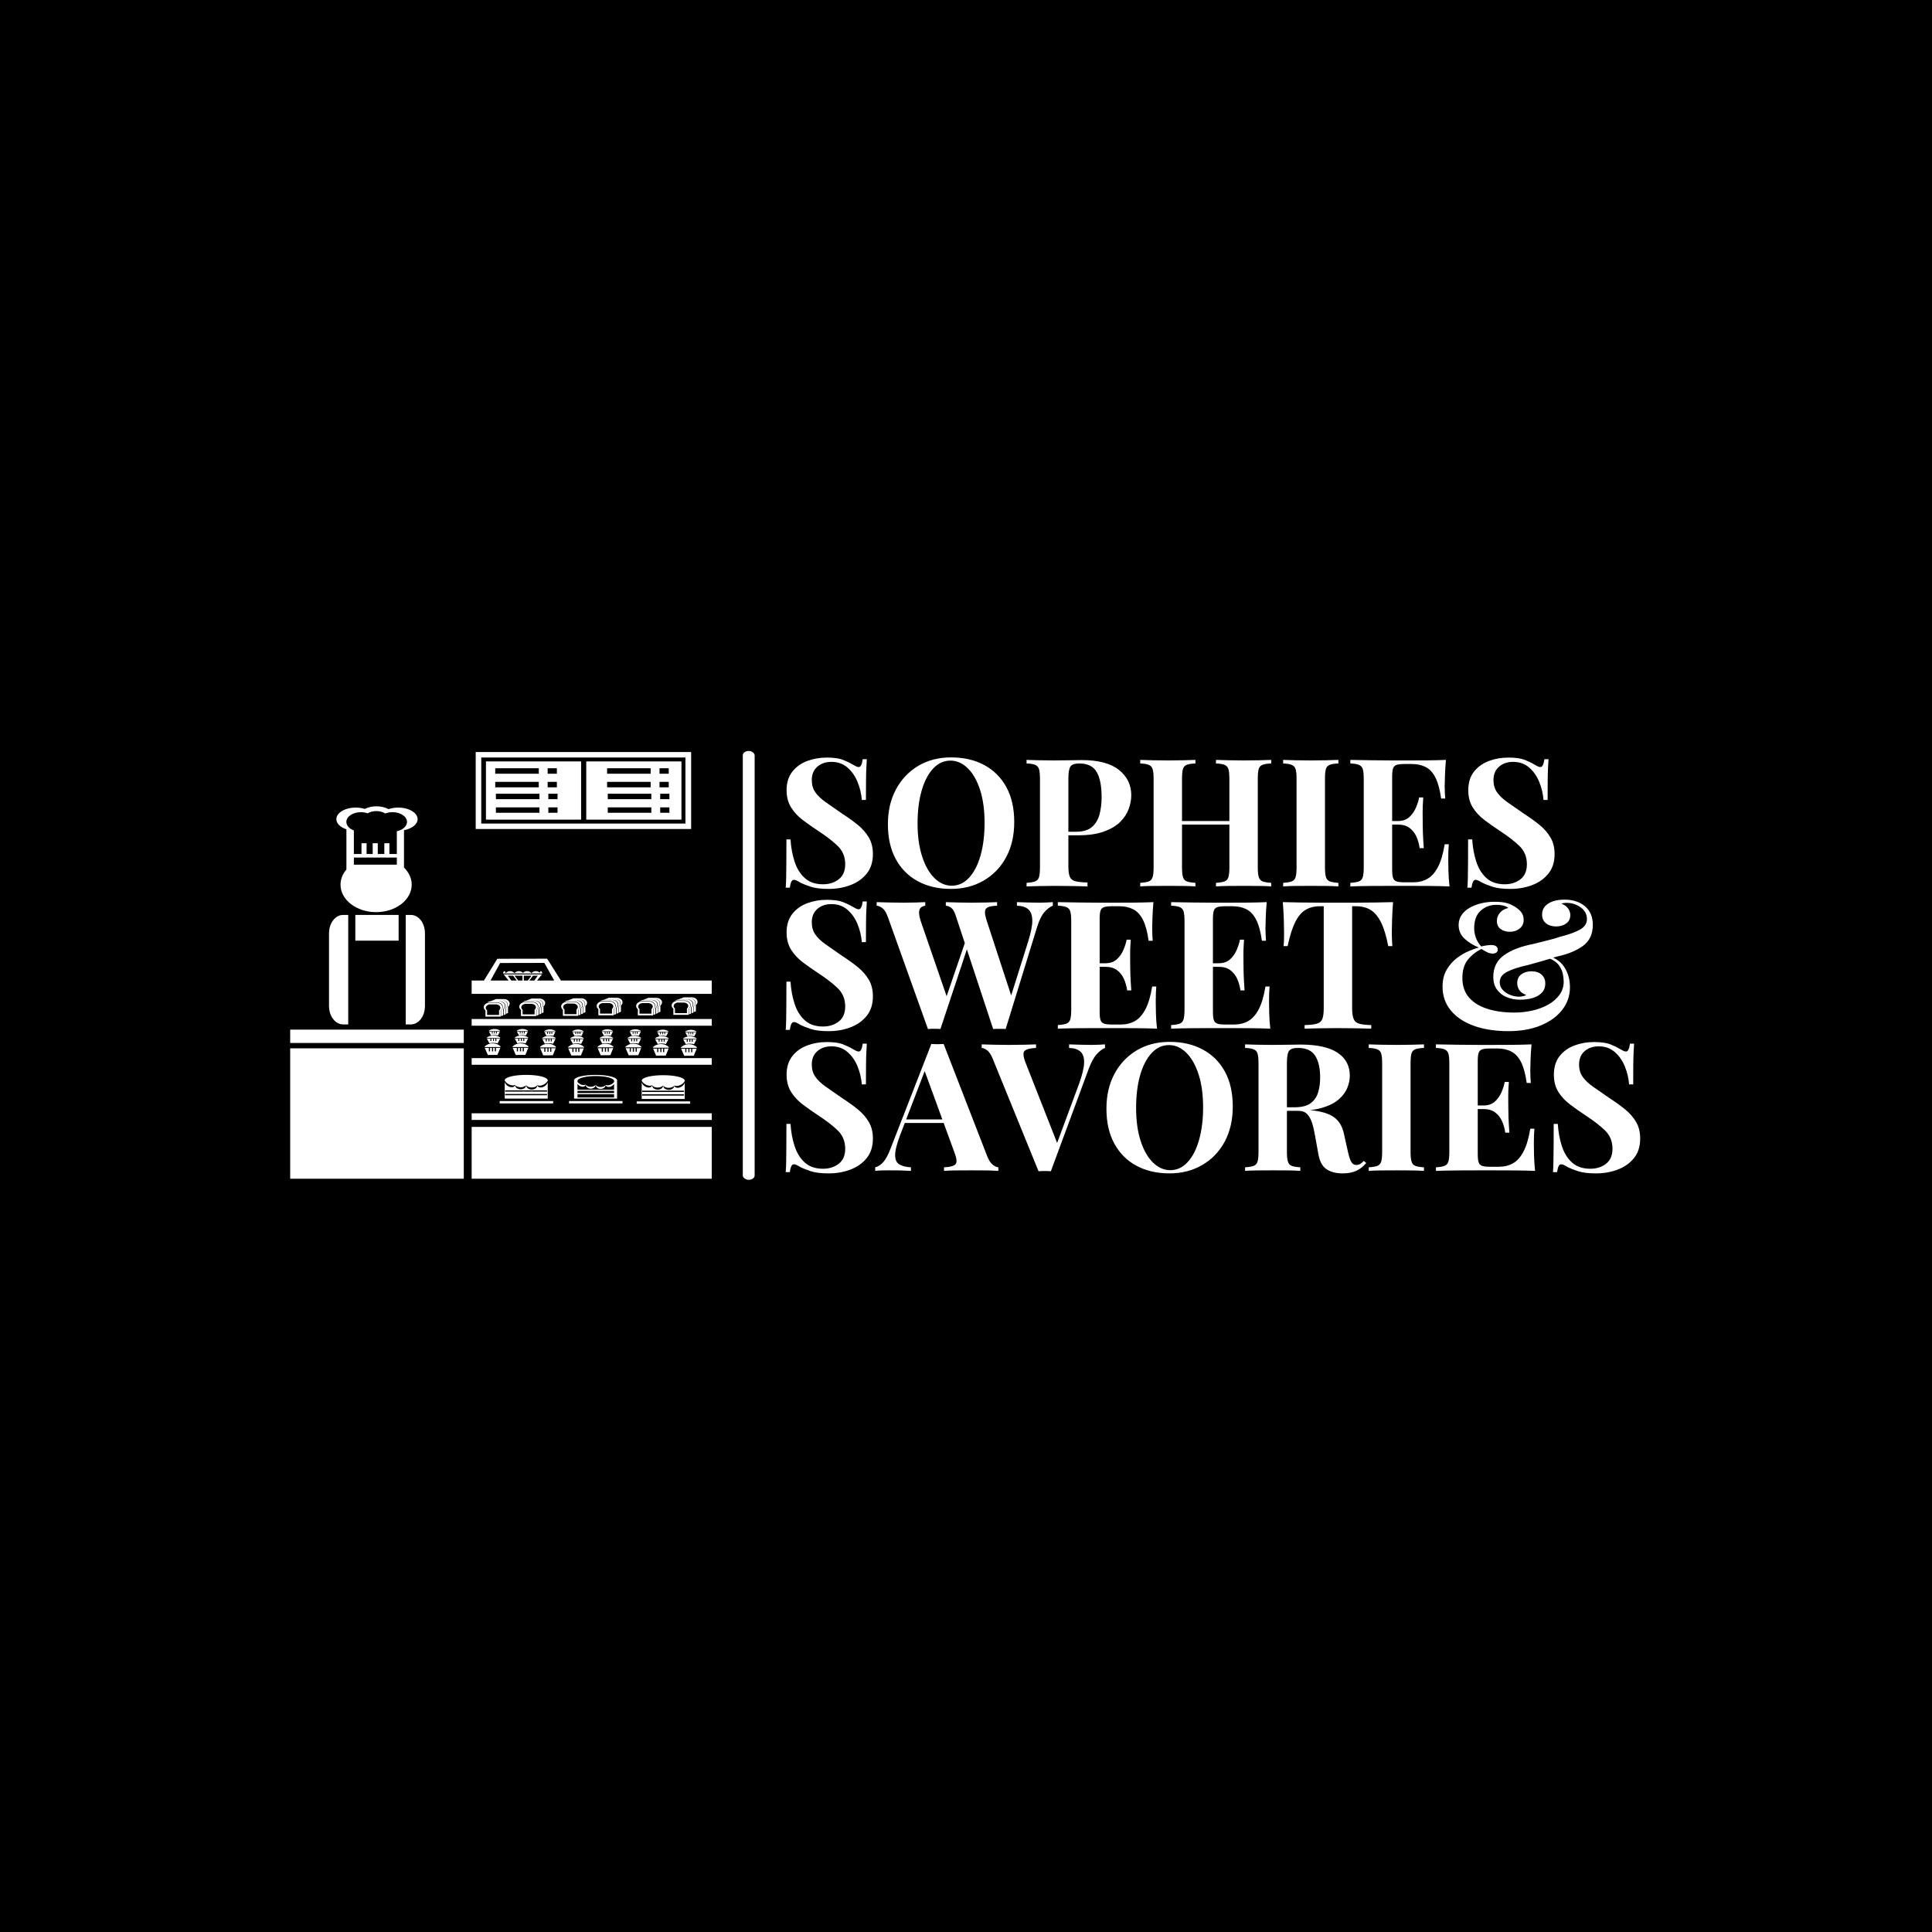 <svg xmlns="http://www.w3.org/2000/svg" version="1.1" xmlns:xlink="http://www.w3.org/1999/xlink" xmlns:svgjs="http://svgjs.dev/svgjs" width="1000" height="1000" viewBox="0 0 1000 1000"><rect width="1000" height="1000" fill="#000000"></rect><g transform="matrix(0.7,0,0,0.7,149.576,388.383)"><svg viewBox="0 0 396 126" data-background-color="#ffffff" preserveAspectRatio="xMidYMid meet" height="318" width="1000" xmlns="http://www.w3.org/2000/svg" xmlns:xlink="http://www.w3.org/1999/xlink"><g id="tight-bounds" transform="matrix(1,0,0,1,0.24,0.18)"><svg viewBox="0 0 395.52 125.641" height="125.641" width="395.52"><g><svg viewBox="0 0 624.88 198.499" height="125.641" width="395.52"><g><rect width="5.49" height="198.499" x="209.499" y="0" fill="#ffffff" opacity="1" stroke-width="0" stroke="transparent" fill-opacity="1" class="rect-rb-0" data-fill-palette-color="primary" rx="1%" id="rb-0" data-palette-color="#636365"></rect></g><g transform="matrix(1,0,0,1,229.36,0.494)"><svg viewBox="0 0 395.52 197.512" height="197.512" width="395.52"><g><svg viewBox="0 0 395.52 197.512" height="197.512" width="395.52"><g><svg viewBox="0 0 395.52 197.512" height="197.512" width="395.52"><g transform="matrix(1,0,0,1,0,0)"><svg width="395.52" viewBox="2.75 -36.1 239.1 116.4" height="197.512" data-palette-color="#636365"><svg></svg><svg></svg><svg></svg><g class="undefined-text-0" data-fill-palette-color="primary" id="text-0"><path d="M14.2-36.05v0c1.967 0 3.483 0.207 4.55 0.62 1.067 0.42 1.983 0.863 2.75 1.33v0c0.4 0.233 0.727 0.407 0.98 0.52 0.247 0.12 0.487 0.18 0.72 0.18v0c0.533 0 0.9-0.733 1.1-2.2v0h1.15c-0.033 0.633-0.073 1.39-0.12 2.27-0.053 0.887-0.087 2.047-0.1 3.48-0.02 1.433-0.03 3.317-0.03 5.65v0h-1.15c-0.133-1.733-0.533-3.417-1.2-5.05-0.667-1.633-1.607-2.973-2.82-4.02-1.22-1.053-2.713-1.58-4.48-1.58v0c-1.6 0-2.917 0.45-3.95 1.35-1.033 0.9-1.55 2.15-1.55 3.75v0c0 1.333 0.333 2.473 1 3.42 0.667 0.953 1.643 1.88 2.93 2.78 1.28 0.9 2.837 1.983 4.67 3.25v0c1.6 1.033 3.033 2.067 4.3 3.1 1.267 1.033 2.283 2.2 3.05 3.5 0.767 1.3 1.15 2.85 1.15 4.65v0c0 2.2-0.573 4.017-1.72 5.45-1.153 1.433-2.663 2.507-4.53 3.22-1.867 0.72-3.917 1.08-6.15 1.08v0c-2.067 0-3.717-0.2-4.95-0.6-1.233-0.4-2.267-0.817-3.1-1.25v0c-0.733-0.467-1.3-0.7-1.7-0.7v0c-0.533 0-0.9 0.733-1.1 2.2v0h-1.15c0.067-0.8 0.11-1.733 0.13-2.8 0.013-1.067 0.03-2.46 0.05-4.18 0.013-1.713 0.02-3.887 0.02-6.52v0h1.15c0.133 2.2 0.51 4.257 1.13 6.17 0.613 1.92 1.563 3.463 2.85 4.63 1.28 1.167 2.987 1.75 5.12 1.75v0c1.733 0 3.2-0.467 4.4-1.4 1.2-0.933 1.8-2.333 1.8-4.2v0c0-2.067-0.7-3.777-2.1-5.13-1.4-1.347-3.2-2.737-5.4-4.17v0c-1.567-1.033-3.033-2.067-4.4-3.1-1.367-1.033-2.457-2.217-3.27-3.55-0.82-1.333-1.23-2.917-1.23-4.75v0c0-2.1 0.527-3.827 1.58-5.18 1.047-1.347 2.427-2.347 4.14-3 1.72-0.647 3.547-0.97 5.48-0.97zM49.05-36.1v0c3.533 0 6.627 0.717 9.28 2.15 2.647 1.433 4.703 3.49 6.17 6.17 1.467 2.687 2.2 5.947 2.2 9.78v0c0 3.733-0.75 7-2.25 9.8-1.5 2.8-3.59 4.983-6.27 6.55-2.687 1.567-5.747 2.35-9.18 2.35v0c-3.533 0-6.623-0.717-9.27-2.15-2.653-1.433-4.713-3.5-6.18-6.2-1.467-2.7-2.2-5.95-2.2-9.75v0c0-3.733 0.76-7 2.28-9.8 1.513-2.8 3.597-4.983 6.25-6.55 2.647-1.567 5.703-2.35 9.17-2.35zM48.85-35.2v0c-1.867 0-3.49 0.75-4.87 2.25-1.387 1.5-2.453 3.567-3.2 6.2-0.753 2.633-1.13 5.683-1.13 9.15v0c0 3.533 0.427 6.607 1.28 9.22 0.847 2.62 1.997 4.637 3.45 6.05 1.447 1.42 3.053 2.13 4.82 2.13v0c1.867 0 3.493-0.75 4.88-2.25 1.38-1.5 2.447-3.577 3.2-6.23 0.747-2.647 1.12-5.687 1.12-9.12v0c0-3.567-0.423-6.65-1.27-9.25-0.853-2.6-2.003-4.61-3.45-6.03-1.453-1.413-3.063-2.12-4.83-2.12zM70.15-34.4v-1c0.833 0.033 1.96 0.067 3.38 0.1 1.413 0.033 2.82 0.05 4.22 0.05v0c1.6 0 3.15-0.017 4.65-0.05 1.5-0.033 2.567-0.05 3.2-0.05v0c4.633 0 8.1 0.917 10.4 2.75 2.3 1.833 3.45 4.2 3.45 7.1v0c0 1.2-0.233 2.457-0.7 3.77-0.467 1.32-1.257 2.54-2.37 3.66-1.12 1.113-2.647 2.02-4.58 2.72-1.933 0.7-4.367 1.05-7.3 1.05v0h-5.1v-1h4.6c1.967 0 3.46-0.45 4.48-1.35 1.013-0.9 1.713-2.083 2.1-3.55 0.38-1.467 0.57-3.05 0.57-4.75v0c0-3.167-0.467-5.533-1.4-7.1-0.933-1.567-2.533-2.35-4.8-2.35v0c-1.3 0-2.14 0.283-2.52 0.85-0.387 0.567-0.58 1.717-0.58 3.45v0 24.5c0 1.3 0.133 2.267 0.4 2.9 0.267 0.633 0.783 1.05 1.55 1.25 0.767 0.2 1.9 0.317 3.4 0.35v0 1.1c-1.033-0.033-2.367-0.067-4-0.1-1.633-0.033-3.35-0.05-5.15-0.05v0c-1.433 0-2.833 0.017-4.2 0.05-1.367 0.033-2.6 0.067-3.7 0.1v0-1c1.067-0.067 1.867-0.2 2.4-0.4 0.533-0.2 0.893-0.6 1.08-1.2 0.18-0.6 0.27-1.5 0.27-2.7v0-24.8c0-1.233-0.09-2.143-0.27-2.73-0.187-0.58-0.553-0.977-1.1-1.19-0.553-0.22-1.347-0.347-2.38-0.38zM123.15 0v0-1c1.067-0.067 1.867-0.2 2.4-0.4 0.533-0.2 0.893-0.6 1.08-1.2 0.18-0.6 0.27-1.5 0.27-2.7v0-24.8c0-1.233-0.09-2.143-0.27-2.73-0.187-0.58-0.553-0.977-1.1-1.19-0.553-0.22-1.347-0.347-2.38-0.38v0-1c0.9 0.033 2.073 0.067 3.52 0.1 1.453 0.033 2.897 0.05 4.33 0.05v0c1.533 0 2.973-0.017 4.32-0.05 1.353-0.033 2.447-0.067 3.28-0.1v0 1c-1.067 0.033-1.873 0.16-2.42 0.38-0.553 0.213-0.913 0.61-1.08 1.19-0.167 0.587-0.25 1.497-0.25 2.73v0 24.8c0 1.2 0.093 2.1 0.28 2.7 0.18 0.6 0.537 1 1.07 1.2 0.533 0.2 1.333 0.333 2.4 0.4v0 1c-0.833-0.067-1.927-0.11-3.28-0.13-1.347-0.013-2.787-0.02-4.32-0.02v0c-1.433 0-2.877 0.007-4.33 0.02-1.447 0.02-2.62 0.063-3.52 0.13zM101.95 0v0-1c1.067-0.067 1.867-0.2 2.4-0.4 0.533-0.2 0.89-0.6 1.07-1.2 0.187-0.6 0.28-1.5 0.28-2.7v0-24.8c0-1.233-0.093-2.143-0.28-2.73-0.18-0.58-0.543-0.977-1.09-1.19-0.553-0.22-1.347-0.347-2.38-0.38v0-1c0.867 0.033 1.993 0.067 3.38 0.1 1.38 0.033 2.887 0.05 4.52 0.05v0c1.4 0 2.783-0.017 4.15-0.05 1.367-0.033 2.5-0.067 3.4-0.1v0 1c-1.067 0.033-1.877 0.16-2.43 0.38-0.547 0.213-0.903 0.61-1.07 1.19-0.167 0.587-0.25 1.497-0.25 2.73v0 24.8c0 1.2 0.09 2.1 0.27 2.7 0.187 0.6 0.547 1 1.08 1.2 0.533 0.2 1.333 0.333 2.4 0.4v0 1c-0.9-0.067-2.033-0.11-3.4-0.13-1.367-0.013-2.75-0.02-4.15-0.02v0c-1.633 0-3.14 0.007-4.52 0.02-1.387 0.02-2.513 0.063-3.38 0.13zM130.15-17.3h-19.75v-1h19.75zM157.4-35.4v0 1c-1.067 0.033-1.877 0.16-2.43 0.38-0.547 0.213-0.903 0.61-1.07 1.19-0.167 0.587-0.25 1.497-0.25 2.73v0 24.8c0 1.2 0.093 2.1 0.28 2.7 0.18 0.6 0.537 1 1.07 1.2 0.533 0.2 1.333 0.333 2.4 0.4v0 1c-0.9-0.067-2.033-0.11-3.4-0.13-1.367-0.013-2.75-0.02-4.15-0.02v0c-1.633 0-3.143 0.007-4.53 0.02-1.38 0.02-2.503 0.063-3.37 0.13v0-1c1.067-0.067 1.867-0.2 2.4-0.4 0.533-0.2 0.893-0.6 1.08-1.2 0.18-0.6 0.27-1.5 0.27-2.7v0-24.8c0-1.233-0.09-2.143-0.27-2.73-0.187-0.58-0.557-0.977-1.11-1.19-0.547-0.22-1.337-0.347-2.37-0.38v0-1c0.867 0.033 1.99 0.067 3.37 0.1 1.387 0.033 2.897 0.05 4.53 0.05v0c1.4 0 2.783-0.017 4.15-0.05 1.367-0.033 2.5-0.067 3.4-0.1zM187.5-35.4v0c-0.133 1.467-0.223 2.883-0.27 4.25-0.053 1.367-0.08 2.417-0.08 3.15v0c0 0.667 0.017 1.3 0.05 1.9 0.033 0.6 0.067 1.1 0.1 1.5v0h-1.15c-0.333-2.433-0.85-4.36-1.55-5.78-0.7-1.413-1.607-2.413-2.72-3-1.12-0.58-2.43-0.87-3.93-0.87v0h-2.05c-1 0-1.74 0.083-2.22 0.25-0.487 0.167-0.813 0.493-0.98 0.98-0.167 0.48-0.25 1.253-0.25 2.32v0 26c0 1.033 0.083 1.8 0.25 2.3 0.167 0.5 0.493 0.833 0.98 1 0.48 0.167 1.22 0.25 2.22 0.25v0h2.45c1.5 0 2.827-0.327 3.98-0.98 1.147-0.647 2.13-1.753 2.95-3.32 0.813-1.567 1.437-3.683 1.87-6.35v0h1.15c-0.1 1.067-0.15 2.467-0.15 4.2v0c0 0.767 0.017 1.85 0.05 3.25 0.033 1.4 0.133 2.85 0.3 4.35v0c-1.7-0.067-3.617-0.11-5.75-0.13-2.133-0.013-4.033-0.02-5.7-0.02v0c-1.133 0-2.633 0-4.5 0-1.867 0-3.85 0.007-5.95 0.02-2.1 0.02-4.05 0.063-5.85 0.13v0-1c1.067-0.067 1.867-0.2 2.4-0.4 0.533-0.2 0.893-0.6 1.08-1.2 0.18-0.6 0.27-1.5 0.27-2.7v0-24.8c0-1.233-0.09-2.143-0.27-2.73-0.187-0.58-0.553-0.977-1.1-1.19-0.553-0.22-1.347-0.347-2.38-0.38v0-1c1.8 0.033 3.75 0.067 5.85 0.1 2.1 0.033 4.083 0.05 5.95 0.05 1.867 0 3.367 0 4.5 0v0c1.533 0 3.277-0.007 5.23-0.02 1.947-0.02 3.687-0.063 5.22-0.13zM170.95-18.3h8.75c0 0 0 0.167 0 0.5 0 0.333 0 0.5 0 0.5v0h-8.75c0 0 0-0.167 0-0.5 0-0.333 0-0.5 0-0.5zM180-24.9h1.15c-0.133 1.9-0.19 3.35-0.17 4.35 0.013 1 0.02 1.917 0.02 2.75v0c0 0.833 0.017 1.75 0.05 2.75 0.033 1 0.117 2.45 0.25 4.35v0h-1.15c-0.167-1.167-0.473-2.25-0.92-3.25-0.453-1-1.097-1.81-1.93-2.43-0.833-0.613-1.917-0.92-3.25-0.92v0-1c1.333 0 2.4-0.367 3.2-1.1 0.8-0.733 1.417-1.61 1.85-2.63 0.433-1.013 0.733-1.97 0.9-2.87zM204.95-36.05v0c1.967 0 3.483 0.207 4.55 0.62 1.067 0.42 1.983 0.863 2.75 1.33v0c0.4 0.233 0.723 0.407 0.97 0.52 0.253 0.12 0.497 0.18 0.73 0.18v0c0.533 0 0.9-0.733 1.1-2.2v0h1.15c-0.033 0.633-0.077 1.39-0.13 2.27-0.047 0.887-0.08 2.047-0.1 3.48-0.013 1.433-0.02 3.317-0.02 5.65v0h-1.15c-0.133-1.733-0.533-3.417-1.2-5.05-0.667-1.633-1.607-2.973-2.82-4.02-1.22-1.053-2.713-1.58-4.48-1.58v0c-1.6 0-2.917 0.45-3.95 1.35-1.033 0.9-1.55 2.15-1.55 3.75v0c0 1.333 0.333 2.473 1 3.42 0.667 0.953 1.64 1.88 2.92 2.78 1.287 0.9 2.847 1.983 4.68 3.25v0c1.6 1.033 3.033 2.067 4.3 3.1 1.267 1.033 2.283 2.2 3.05 3.5 0.767 1.3 1.15 2.85 1.15 4.65v0c0 2.2-0.573 4.017-1.72 5.45-1.153 1.433-2.663 2.507-4.53 3.22-1.867 0.72-3.917 1.08-6.15 1.08v0c-2.067 0-3.717-0.2-4.95-0.6-1.233-0.4-2.267-0.817-3.1-1.25v0c-0.733-0.467-1.3-0.7-1.7-0.7v0c-0.533 0-0.9 0.733-1.1 2.2v0h-1.15c0.067-0.8 0.11-1.733 0.13-2.8 0.013-1.067 0.03-2.46 0.05-4.18 0.013-1.713 0.02-3.887 0.02-6.52v0h1.15c0.133 2.2 0.507 4.257 1.12 6.17 0.62 1.92 1.57 3.463 2.85 4.63 1.287 1.167 2.997 1.75 5.13 1.75v0c1.733 0 3.2-0.467 4.4-1.4 1.2-0.933 1.8-2.333 1.8-4.2v0c0-2.067-0.7-3.777-2.1-5.13-1.4-1.347-3.2-2.737-5.4-4.17v0c-1.567-1.033-3.033-2.067-4.4-3.1-1.367-1.033-2.46-2.217-3.28-3.55-0.813-1.333-1.22-2.917-1.22-4.75v0c0-2.1 0.523-3.827 1.57-5.18 1.053-1.347 2.437-2.347 4.15-3 1.72-0.647 3.547-0.97 5.48-0.97z" fill="#ffffff" fill-rule="nonzero" stroke="none" stroke-width="1" stroke-linecap="butt" stroke-linejoin="miter" stroke-miterlimit="10" stroke-dasharray="" stroke-dashoffset="0" font-family="none" font-weight="none" font-size="none" text-anchor="none" style="mix-blend-mode: normal" data-fill-palette-color="primary" opacity="1"></path><path transform="translate(0,39.8)" d="M14.2-36.05v0c1.967 0 3.483 0.207 4.55 0.62 1.067 0.42 1.983 0.863 2.75 1.33v0c0.4 0.233 0.727 0.407 0.98 0.52 0.247 0.12 0.487 0.18 0.72 0.18v0c0.533 0 0.9-0.733 1.1-2.2v0h1.15c-0.033 0.633-0.073 1.39-0.12 2.27-0.053 0.887-0.087 2.047-0.1 3.48-0.02 1.433-0.03 3.317-0.03 5.65v0h-1.15c-0.133-1.733-0.533-3.417-1.2-5.05-0.667-1.633-1.607-2.973-2.82-4.02-1.22-1.053-2.713-1.58-4.48-1.58v0c-1.6 0-2.917 0.45-3.95 1.35-1.033 0.9-1.55 2.15-1.55 3.75v0c0 1.333 0.333 2.473 1 3.42 0.667 0.953 1.643 1.88 2.93 2.78 1.28 0.9 2.837 1.983 4.67 3.25v0c1.6 1.033 3.033 2.067 4.3 3.1 1.267 1.033 2.283 2.2 3.05 3.5 0.767 1.3 1.15 2.85 1.15 4.65v0c0 2.2-0.573 4.017-1.72 5.45-1.153 1.433-2.663 2.507-4.53 3.22-1.867 0.72-3.917 1.08-6.15 1.08v0c-2.067 0-3.717-0.2-4.95-0.6-1.233-0.4-2.267-0.817-3.1-1.25v0c-0.733-0.467-1.3-0.7-1.7-0.7v0c-0.533 0-0.9 0.733-1.1 2.2v0h-1.15c0.067-0.8 0.11-1.733 0.13-2.8 0.013-1.067 0.03-2.46 0.05-4.18 0.013-1.713 0.02-3.887 0.02-6.52v0h1.15c0.133 2.2 0.51 4.257 1.13 6.17 0.613 1.92 1.563 3.463 2.85 4.63 1.28 1.167 2.987 1.75 5.12 1.75v0c1.733 0 3.2-0.467 4.4-1.4 1.2-0.933 1.8-2.333 1.8-4.2v0c0-2.067-0.7-3.777-2.1-5.13-1.4-1.347-3.2-2.737-5.4-4.17v0c-1.567-1.033-3.033-2.067-4.4-3.1-1.367-1.033-2.457-2.217-3.27-3.55-0.82-1.333-1.23-2.917-1.23-4.75v0c0-2.1 0.527-3.827 1.58-5.18 1.047-1.347 2.427-2.347 4.14-3 1.72-0.647 3.547-0.97 5.48-0.97zM77.5-35.4v0 1c-0.733 0.267-1.5 0.84-2.3 1.72-0.8 0.887-1.5 2.297-2.1 4.23v0l-8.8 28.55c-0.267-0.033-0.55-0.05-0.85-0.05-0.3 0-0.6 0-0.9 0v0c-0.3 0-0.6 0-0.9 0-0.3 0-0.583 0.017-0.85 0.05v0l-10.5-31.8c-0.333-1.033-0.74-1.733-1.22-2.1-0.487-0.367-0.997-0.567-1.53-0.6v0-1c0.933 0.033 2.043 0.067 3.33 0.1 1.28 0.033 2.553 0.05 3.82 0.05v0c1.467 0 2.843-0.017 4.13-0.05 1.28-0.033 2.303-0.067 3.07-0.1v0 1c-1 0.033-1.79 0.15-2.37 0.35-0.587 0.2-0.92 0.583-1 1.15-0.087 0.567 0.07 1.467 0.47 2.7v0l7.1 21.7-1.15 2.05 5.65-17.95c0.8-2.533 1.183-4.517 1.15-5.95-0.033-1.433-0.417-2.46-1.15-3.08-0.733-0.613-1.783-0.937-3.15-0.97v0-1c1.133 0.033 2.2 0.067 3.2 0.1 1 0.033 2 0.05 3 0.05v0c0.767 0 1.477-0.017 2.13-0.05 0.647-0.033 1.22-0.067 1.72-0.1zM41.8-35.4v0 1c-0.667 0.1-1.133 0.34-1.4 0.72-0.267 0.387-0.373 0.887-0.32 1.5 0.047 0.62 0.187 1.28 0.42 1.98v0l7.65 22.2-1.35 1.8 6.4-18.7 0.7 1.35-7.85 23.65c-0.267-0.033-0.55-0.05-0.85-0.05-0.3 0-0.6 0-0.9 0v0c-0.3 0-0.6 0-0.9 0-0.3 0-0.583 0.017-0.85 0.05v0l-11.2-31.3c-0.433-1.233-0.94-2.067-1.52-2.5-0.587-0.433-1.13-0.667-1.63-0.7v0-1c1 0.033 2.183 0.067 3.55 0.1 1.367 0.033 2.667 0.05 3.9 0.05v0c1.333 0 2.527-0.017 3.58-0.05 1.047-0.033 1.903-0.067 2.57-0.1zM105.65-35.4v0c-0.133 1.467-0.223 2.883-0.27 4.25-0.053 1.367-0.08 2.417-0.08 3.15v0c0 0.667 0.017 1.3 0.05 1.9 0.033 0.6 0.067 1.1 0.1 1.5v0h-1.15c-0.333-2.433-0.85-4.36-1.55-5.78-0.7-1.413-1.607-2.413-2.72-3-1.12-0.58-2.43-0.87-3.93-0.87v0h-2.05c-1 0-1.74 0.083-2.22 0.25-0.487 0.167-0.813 0.493-0.98 0.98-0.167 0.48-0.25 1.253-0.25 2.32v0 26c0 1.033 0.083 1.8 0.25 2.3 0.167 0.5 0.493 0.833 0.98 1 0.48 0.167 1.22 0.25 2.22 0.25v0h2.45c1.5 0 2.827-0.327 3.98-0.98 1.147-0.647 2.13-1.753 2.95-3.32 0.813-1.567 1.437-3.683 1.87-6.35v0h1.15c-0.1 1.067-0.15 2.467-0.15 4.2v0c0 0.767 0.017 1.85 0.05 3.25 0.033 1.4 0.133 2.85 0.3 4.35v0c-1.7-0.067-3.617-0.11-5.75-0.13-2.133-0.013-4.033-0.02-5.7-0.02v0c-1.133 0-2.633 0-4.5 0-1.867 0-3.85 0.007-5.95 0.02-2.1 0.02-4.05 0.063-5.85 0.13v0-1c1.067-0.067 1.867-0.2 2.4-0.4 0.533-0.2 0.893-0.6 1.08-1.2 0.18-0.6 0.27-1.5 0.27-2.7v0-24.8c0-1.233-0.09-2.143-0.27-2.73-0.187-0.58-0.553-0.977-1.1-1.19-0.553-0.22-1.347-0.347-2.38-0.38v0-1c1.8 0.033 3.75 0.067 5.85 0.1 2.1 0.033 4.083 0.05 5.95 0.05 1.867 0 3.367 0 4.5 0v0c1.533 0 3.277-0.007 5.23-0.02 1.947-0.02 3.687-0.063 5.22-0.13zM89.1-18.3h8.75c0 0 0 0.167 0 0.5 0 0.333 0 0.5 0 0.5v0h-8.75c0 0 0-0.167 0-0.5 0-0.333 0-0.5 0-0.5zM98.15-24.9h1.15c-0.133 1.9-0.19 3.35-0.17 4.35 0.013 1 0.02 1.917 0.02 2.75v0c0 0.833 0.017 1.75 0.05 2.75 0.033 1 0.117 2.45 0.25 4.35v0h-1.15c-0.167-1.167-0.473-2.25-0.92-3.25-0.453-1-1.097-1.81-1.93-2.43-0.833-0.613-1.917-0.92-3.25-0.92v0-1c1.333 0 2.4-0.367 3.2-1.1 0.8-0.733 1.417-1.61 1.85-2.63 0.433-1.013 0.733-1.97 0.9-2.87zM137.35-35.4v0c-0.133 1.467-0.223 2.883-0.27 4.25-0.053 1.367-0.08 2.417-0.08 3.15v0c0 0.667 0.017 1.3 0.05 1.9 0.033 0.6 0.067 1.1 0.1 1.5v0h-1.15c-0.333-2.433-0.85-4.36-1.55-5.78-0.7-1.413-1.607-2.413-2.72-3-1.12-0.58-2.43-0.87-3.93-0.87v0h-2.05c-1 0-1.74 0.083-2.22 0.25-0.487 0.167-0.813 0.493-0.98 0.98-0.167 0.48-0.25 1.253-0.25 2.32v0 26c0 1.033 0.083 1.8 0.25 2.3 0.167 0.5 0.493 0.833 0.98 1 0.48 0.167 1.22 0.25 2.22 0.25v0h2.45c1.5 0 2.827-0.327 3.98-0.98 1.147-0.647 2.13-1.753 2.95-3.32 0.813-1.567 1.437-3.683 1.87-6.35v0h1.15c-0.1 1.067-0.15 2.467-0.15 4.2v0c0 0.767 0.017 1.85 0.05 3.25 0.033 1.4 0.133 2.85 0.3 4.35v0c-1.7-0.067-3.617-0.11-5.75-0.13-2.133-0.013-4.033-0.02-5.7-0.02v0c-1.133 0-2.633 0-4.5 0-1.867 0-3.85 0.007-5.95 0.02-2.1 0.02-4.05 0.063-5.85 0.13v0-1c1.067-0.067 1.867-0.2 2.4-0.4 0.533-0.2 0.893-0.6 1.08-1.2 0.18-0.6 0.27-1.5 0.27-2.7v0-24.8c0-1.233-0.09-2.143-0.27-2.73-0.187-0.58-0.553-0.977-1.1-1.19-0.553-0.22-1.347-0.347-2.38-0.38v0-1c1.8 0.033 3.75 0.067 5.85 0.1 2.1 0.033 4.083 0.05 5.95 0.05 1.867 0 3.367 0 4.5 0v0c1.533 0 3.277-0.007 5.23-0.02 1.947-0.02 3.687-0.063 5.22-0.13zM120.8-18.3h8.75c0 0 0 0.167 0 0.5 0 0.333 0 0.5 0 0.5v0h-8.75c0 0 0-0.167 0-0.5 0-0.333 0-0.5 0-0.5zM129.85-24.9h1.15c-0.133 1.9-0.19 3.35-0.17 4.35 0.013 1 0.02 1.917 0.02 2.75v0c0 0.833 0.017 1.75 0.05 2.75 0.033 1 0.117 2.45 0.25 4.35v0h-1.15c-0.167-1.167-0.473-2.25-0.92-3.25-0.453-1-1.097-1.81-1.93-2.43-0.833-0.613-1.917-0.92-3.25-0.92v0-1c1.333 0 2.4-0.367 3.2-1.1 0.8-0.733 1.417-1.61 1.85-2.63 0.433-1.013 0.733-1.97 0.9-2.87zM172.7-35.4v0c-0.133 1.7-0.223 3.333-0.27 4.9-0.053 1.567-0.08 2.767-0.08 3.6v0c0 0.733 0.017 1.433 0.05 2.1 0.033 0.667 0.067 1.233 0.1 1.7v0h-1.15c-0.533-2.8-1.207-5.017-2.02-6.65-0.82-1.633-1.797-2.793-2.93-3.48-1.133-0.68-2.467-1.02-4-1.02v0h-1.15v28.55c0 1.333 0.143 2.333 0.43 3 0.28 0.667 0.803 1.107 1.57 1.32 0.767 0.22 1.883 0.347 3.35 0.38v0 1c-1.033-0.033-2.407-0.067-4.12-0.1-1.72-0.033-3.513-0.05-5.38-0.05v0c-1.833 0-3.567 0.017-5.2 0.05-1.633 0.033-2.95 0.067-3.95 0.1v0-1c1.5-0.033 2.633-0.16 3.4-0.38 0.767-0.213 1.283-0.653 1.55-1.32 0.267-0.667 0.4-1.667 0.4-3v0-28.55h-1.1c-1.533 0-2.867 0.34-4 1.02-1.133 0.687-2.1 1.837-2.9 3.45-0.8 1.62-1.5 3.847-2.1 6.68v0h-1.15c0.067-0.467 0.11-1.033 0.13-1.7 0.013-0.667 0.02-1.367 0.02-2.1v0c0-0.833-0.023-2.033-0.07-3.6-0.053-1.567-0.147-3.2-0.28-4.9v0c1.533 0.033 3.21 0.067 5.03 0.1 1.813 0.033 3.637 0.05 5.47 0.05 1.833 0 3.483 0 4.95 0v0c1.5 0 3.16 0 4.98 0 1.813 0 3.637-0.017 5.47-0.05 1.833-0.033 3.483-0.067 4.95-0.1zM201-35.5v0c1.3 0 2.35 0.09 3.15 0.27 0.8 0.187 1.483 0.447 2.05 0.78v0c0.767 0.367 1.467 0.883 2.1 1.55 0.633 0.667 0.95 1.5 0.95 2.5v0c0 1-0.383 1.8-1.15 2.4-0.767 0.6-1.667 0.9-2.7 0.9v0c-1 0-1.857-0.25-2.57-0.75-0.72-0.5-1.08-1.283-1.08-2.35v0c0-0.833 0.3-1.593 0.9-2.28 0.6-0.68 1.367-1.103 2.3-1.27v0c-0.233-0.267-0.657-0.483-1.27-0.65-0.62-0.167-1.297-0.25-2.03-0.25v0c-1.733 0-3.207 0.543-4.42 1.63-1.22 1.08-1.83 2.72-1.83 4.92v0c0 0.767 0.133 1.583 0.4 2.45 0.267 0.867 0.783 1.75 1.55 2.65v0c0.567-0.133 1.093-0.233 1.58-0.3 0.48-0.067 0.887-0.1 1.22-0.1v0c1.233 0 1.85 0.45 1.85 1.35v0c0 0.3-0.133 0.55-0.4 0.75-0.267 0.2-0.6 0.3-1 0.3v0c-0.567 0-1.15-0.16-1.75-0.48-0.6-0.313-1.083-0.587-1.45-0.82v0c-1.567 0.8-2.84 1.823-3.82 3.07-0.987 1.253-1.48 2.93-1.48 5.03v0c0 2.2 0.6 4.007 1.8 5.42 1.2 1.42 2.893 2.487 5.08 3.2 2.18 0.72 4.753 1.08 7.72 1.08v0c1.667 0 3.317-0.183 4.95-0.55 1.633-0.367 3.11-0.917 4.43-1.65 1.313-0.733 2.37-1.643 3.17-2.73 0.8-1.08 1.2-2.337 1.2-3.77v0c0-0.533-0.073-1.21-0.22-2.03-0.153-0.813-0.513-1.63-1.08-2.45-0.567-0.813-1.5-1.487-2.8-2.02v0l0.35-0.45c1.8 0.567 3.167 1.633 4.1 3.2 0.933 1.567 1.4 3.367 1.4 5.4v0c0 2.333-0.717 4.423-2.15 6.27-1.433 1.853-3.44 3.313-6.02 4.38-2.587 1.067-5.613 1.6-9.08 1.6v0c-3.667 0-6.883-0.5-9.65-1.5-2.767-1-4.917-2.433-6.45-4.3-1.533-1.867-2.3-4.083-2.3-6.65v0c0-1.867 0.393-3.46 1.18-4.78 0.78-1.313 1.737-2.397 2.87-3.25 1.133-0.847 2.267-1.503 3.4-1.97 1.133-0.467 2.033-0.783 2.7-0.95v0c-1.567-0.633-2.9-1.46-4-2.48-1.1-1.013-1.65-2.287-1.65-3.82v0c0-1.067 0.283-2.01 0.85-2.83 0.567-0.813 1.327-1.487 2.28-2.02 0.947-0.533 2.013-0.943 3.2-1.23 1.18-0.28 2.387-0.42 3.62-0.42zM220.65-36.1v0c2.367 0 4.283 0.617 5.75 1.85 1.467 1.233 2.2 2.967 2.2 5.2v0c0 2.567-0.907 4.523-2.72 5.87-1.82 1.353-4.297 2.363-7.43 3.03v0c-0.467 0.167-1.05 0.357-1.75 0.57-0.7 0.22-1.417 0.43-2.15 0.63-0.733 0.2-1.44 0.4-2.12 0.6-0.687 0.2-1.28 0.367-1.78 0.5v0c-2.6 0.567-4.6 1.207-6 1.92-1.4 0.72-2.1 1.697-2.1 2.93v0c0 0.833 0.277 1.55 0.83 2.15 0.547 0.6 1.237 1.067 2.07 1.4 0.833 0.333 1.667 0.5 2.5 0.5v0c0.333 0 0.71-0.043 1.13-0.13 0.413-0.08 0.703-0.203 0.87-0.37v0c-0.833-0.267-1.457-0.693-1.87-1.28-0.42-0.58-0.63-1.253-0.63-2.02v0c0-1.067 0.383-1.883 1.15-2.45 0.767-0.567 1.717-0.85 2.85-0.85v0c1.2 0 2.143 0.317 2.83 0.95 0.68 0.633 1.02 1.45 1.02 2.45v0c0 1.033-0.317 1.89-0.95 2.57-0.633 0.687-1.483 1.187-2.55 1.5-1.067 0.32-2.267 0.48-3.6 0.48v0c-1.3 0-2.523-0.233-3.67-0.7-1.153-0.467-2.07-1.177-2.75-2.13-0.687-0.947-1.03-2.137-1.03-3.57v0c0-2.6 1-4.617 3-6.05 2-1.433 4.733-2.483 8.2-3.15v0c0.7-0.167 1.477-0.36 2.33-0.58 0.847-0.213 1.72-0.437 2.62-0.67 0.9-0.233 1.733-0.483 2.5-0.75v0c2.4-0.6 4.26-1.267 5.58-2 1.313-0.733 1.97-1.717 1.97-2.95v0c0-1.367-0.59-2.467-1.77-3.3-1.187-0.833-2.48-1.25-3.88-1.25v0c-0.3 0-0.573 0.017-0.82 0.05-0.253 0.033-0.463 0.1-0.63 0.2v0c0.833 0.3 1.45 0.75 1.85 1.35 0.4 0.6 0.6 1.2 0.6 1.8v0c0 1.033-0.383 1.823-1.15 2.37-0.767 0.553-1.717 0.83-2.85 0.83v0c-1.133 0-2.067-0.293-2.8-0.88-0.733-0.58-1.1-1.387-1.1-2.42v0c0-0.9 0.26-1.66 0.78-2.28 0.513-0.613 1.237-1.087 2.17-1.42 0.933-0.333 2.033-0.5 3.3-0.5z" fill="#ffffff" fill-rule="nonzero" stroke="none" stroke-width="1" stroke-linecap="butt" stroke-linejoin="miter" stroke-miterlimit="10" stroke-dasharray="" stroke-dashoffset="0" font-family="none" font-weight="none" font-size="none" text-anchor="none" style="mix-blend-mode: normal" data-fill-palette-color="primary" opacity="1"></path><path transform="translate(0,79.6)" d="M14.2-36.05v0c1.967 0 3.483 0.207 4.55 0.62 1.067 0.42 1.983 0.863 2.75 1.33v0c0.4 0.233 0.727 0.407 0.98 0.52 0.247 0.12 0.487 0.18 0.72 0.18v0c0.533 0 0.9-0.733 1.1-2.2v0h1.15c-0.033 0.633-0.073 1.39-0.12 2.27-0.053 0.887-0.087 2.047-0.1 3.48-0.02 1.433-0.03 3.317-0.03 5.65v0h-1.15c-0.133-1.733-0.533-3.417-1.2-5.05-0.667-1.633-1.607-2.973-2.82-4.02-1.22-1.053-2.713-1.58-4.48-1.58v0c-1.6 0-2.917 0.45-3.95 1.35-1.033 0.9-1.55 2.15-1.55 3.75v0c0 1.333 0.333 2.473 1 3.42 0.667 0.953 1.643 1.88 2.93 2.78 1.28 0.9 2.837 1.983 4.67 3.25v0c1.6 1.033 3.033 2.067 4.3 3.1 1.267 1.033 2.283 2.2 3.05 3.5 0.767 1.3 1.15 2.85 1.15 4.65v0c0 2.2-0.573 4.017-1.72 5.45-1.153 1.433-2.663 2.507-4.53 3.22-1.867 0.72-3.917 1.08-6.15 1.08v0c-2.067 0-3.717-0.2-4.95-0.6-1.233-0.4-2.267-0.817-3.1-1.25v0c-0.733-0.467-1.3-0.7-1.7-0.7v0c-0.533 0-0.9 0.733-1.1 2.2v0h-1.15c0.067-0.8 0.11-1.733 0.13-2.8 0.013-1.067 0.03-2.46 0.05-4.18 0.013-1.713 0.02-3.887 0.02-6.52v0h1.15c0.133 2.2 0.51 4.257 1.13 6.17 0.613 1.92 1.563 3.463 2.85 4.63 1.28 1.167 2.987 1.75 5.12 1.75v0c1.733 0 3.2-0.467 4.4-1.4 1.2-0.933 1.8-2.333 1.8-4.2v0c0-2.067-0.7-3.777-2.1-5.13-1.4-1.347-3.2-2.737-5.4-4.17v0c-1.567-1.033-3.033-2.067-4.4-3.1-1.367-1.033-2.457-2.217-3.27-3.55-0.82-1.333-1.23-2.917-1.23-4.75v0c0-2.1 0.527-3.827 1.58-5.18 1.047-1.347 2.427-2.347 4.14-3 1.72-0.647 3.547-0.97 5.48-0.97zM46.95-35.5v0l12.15 31.3c0.467 1.2 0.993 2.023 1.58 2.47 0.58 0.453 1.103 0.697 1.57 0.73v0 1c-1-0.067-2.173-0.11-3.52-0.13-1.353-0.013-2.713-0.02-4.08-0.02v0c-1.533 0-2.983 0.007-4.35 0.02-1.367 0.02-2.45 0.063-3.25 0.13v0-1c1.7-0.067 2.777-0.36 3.23-0.88 0.447-0.513 0.337-1.62-0.33-3.32v0l-8.5-23.25 0.9-1.3-7.6 19.8c-0.933 2.467-1.39 4.333-1.37 5.6 0.013 1.267 0.42 2.123 1.22 2.57 0.8 0.453 1.867 0.713 3.2 0.78v0 1c-1.1-0.067-2.15-0.11-3.15-0.13-1-0.013-2.017-0.02-3.05-0.02v0c-0.733 0-1.423 0.007-2.07 0.02-0.653 0.02-1.23 0.063-1.73 0.13v0-1c0.7-0.133 1.417-0.583 2.15-1.35 0.733-0.767 1.45-2.067 2.15-3.9v0l11.4-29.25c0.533 0.033 1.11 0.05 1.73 0.05 0.613 0 1.187-0.017 1.72-0.05zM36.05-14.4h14.4v1h-14.9zM92.1-35.4v0 1c-0.733 0.267-1.507 0.85-2.32 1.75-0.82 0.9-1.58 2.3-2.28 4.2v0l-10.55 28.55c-0.267-0.033-0.55-0.05-0.85-0.05-0.3 0-0.6 0-0.9 0v0c-0.267 0-0.55 0-0.85 0-0.3 0-0.583 0.017-0.85 0.05v0l-12.75-31.3c-0.467-1.2-0.983-2.027-1.55-2.48-0.567-0.447-1.1-0.687-1.6-0.72v0-1c1 0.033 2.177 0.067 3.53 0.1 1.347 0.033 2.703 0.05 4.07 0.05v0c1.533 0 2.977-0.017 4.33-0.05 1.347-0.033 2.437-0.067 3.27-0.1v0 1c-1.633 0.067-2.7 0.34-3.2 0.82-0.5 0.487-0.4 1.613 0.3 3.38v0l9.1 23.15-1.05 1.25 6.9-18.6c0.9-2.5 1.367-4.467 1.4-5.9 0.033-1.433-0.317-2.467-1.05-3.1-0.733-0.633-1.783-0.967-3.15-1v0-1c1.133 0.033 2.2 0.067 3.2 0.1 1 0.033 2.017 0.05 3.05 0.05v0c0.733 0 1.427-0.017 2.08-0.05 0.647-0.033 1.22-0.067 1.72-0.1zM110.2-36.1v0c3.533 0 6.623 0.717 9.27 2.15 2.653 1.433 4.713 3.49 6.18 6.17 1.467 2.687 2.2 5.947 2.2 9.78v0c0 3.733-0.75 7-2.25 9.8-1.5 2.8-3.593 4.983-6.28 6.55-2.68 1.567-5.737 2.35-9.17 2.35v0c-3.533 0-6.623-0.717-9.27-2.15-2.653-1.433-4.713-3.5-6.18-6.2-1.467-2.7-2.2-5.95-2.2-9.75v0c0-3.733 0.757-7 2.27-9.8 1.52-2.8 3.603-4.983 6.25-6.55 2.653-1.567 5.713-2.35 9.18-2.35zM110-35.2v0c-1.867 0-3.49 0.75-4.87 2.25-1.387 1.5-2.457 3.567-3.21 6.2-0.747 2.633-1.12 5.683-1.12 9.15v0c0 3.533 0.423 6.607 1.27 9.22 0.853 2.62 2.003 4.637 3.45 6.05 1.453 1.42 3.063 2.13 4.83 2.13v0c1.867 0 3.49-0.75 4.87-2.25 1.387-1.5 2.453-3.577 3.2-6.23 0.753-2.647 1.13-5.687 1.13-9.12v0c0-3.567-0.427-6.65-1.28-9.25-0.847-2.6-1.997-4.61-3.45-6.03-1.447-1.413-3.053-2.12-4.82-2.12zM131.3-34.4v-1c0.833 0.033 1.957 0.067 3.37 0.1 1.42 0.033 2.83 0.05 4.23 0.05v0c1.6 0 3.15-0.017 4.65-0.05 1.5-0.033 2.567-0.05 3.2-0.05v0c4.633 0 8.1 0.757 10.4 2.27 2.3 1.52 3.45 3.663 3.45 6.43v0c0 1.133-0.233 2.273-0.7 3.42-0.467 1.153-1.257 2.22-2.37 3.2-1.12 0.987-2.647 1.77-4.58 2.35-1.933 0.587-4.367 0.88-7.3 0.88v0h-4.8v-1h4.3c1.967 0 3.46-0.377 4.48-1.13 1.013-0.747 1.71-1.747 2.09-3 0.387-1.247 0.58-2.637 0.58-4.17v0c0-2.633-0.467-4.677-1.4-6.13-0.933-1.447-2.533-2.17-4.8-2.17v0c-1.3 0-2.143 0.283-2.53 0.85-0.38 0.567-0.57 1.717-0.57 3.45v0 24.8c0 1.2 0.093 2.1 0.28 2.7 0.18 0.6 0.537 1 1.07 1.2 0.533 0.2 1.333 0.333 2.4 0.4v0 1c-0.9-0.067-2.033-0.11-3.4-0.13-1.367-0.013-2.75-0.02-4.15-0.02v0c-1.6 0-3.11 0.007-4.53 0.02-1.413 0.02-2.537 0.063-3.37 0.13v0-1c1.067-0.067 1.867-0.2 2.4-0.4 0.533-0.2 0.893-0.6 1.08-1.2 0.18-0.6 0.27-1.5 0.27-2.7v0-24.8c0-1.233-0.09-2.143-0.27-2.73-0.187-0.58-0.557-0.977-1.11-1.19-0.547-0.22-1.337-0.347-2.37-0.38zM140.85-16.8l-0.1-0.85c1.433 0.033 2.673 0.1 3.72 0.2 1.053 0.1 1.98 0.19 2.78 0.27 0.8 0.087 1.517 0.147 2.15 0.18v0c3.033 0.267 5.277 0.917 6.73 1.95 1.447 1.033 2.387 2.583 2.82 4.65v0l1.15 5.15c0.3 1.333 0.617 2.267 0.95 2.8 0.333 0.533 0.817 0.8 1.45 0.8v0c0.433-0.033 0.79-0.143 1.07-0.33 0.287-0.18 0.597-0.453 0.93-0.82v0l0.7 0.6c-0.9 1.033-1.867 1.777-2.9 2.23-1.033 0.447-2.283 0.67-3.75 0.67v0c-1.8 0-3.283-0.383-4.45-1.15-1.167-0.767-1.933-2.183-2.3-4.25v0l-0.9-5c-0.233-1.4-0.517-2.627-0.85-3.68-0.333-1.047-0.793-1.88-1.38-2.5-0.58-0.613-1.387-0.92-2.42-0.92v0zM181.35-35.4v0 1c-1.067 0.033-1.877 0.16-2.43 0.38-0.547 0.213-0.903 0.61-1.07 1.19-0.167 0.587-0.25 1.497-0.25 2.73v0 24.8c0 1.2 0.093 2.1 0.28 2.7 0.18 0.6 0.537 1 1.07 1.2 0.533 0.2 1.333 0.333 2.4 0.4v0 1c-0.9-0.067-2.033-0.11-3.4-0.13-1.367-0.013-2.75-0.02-4.15-0.02v0c-1.633 0-3.143 0.007-4.53 0.02-1.38 0.02-2.503 0.063-3.37 0.13v0-1c1.067-0.067 1.867-0.2 2.4-0.4 0.533-0.2 0.893-0.6 1.08-1.2 0.18-0.6 0.27-1.5 0.27-2.7v0-24.8c0-1.233-0.09-2.143-0.27-2.73-0.187-0.58-0.557-0.977-1.11-1.19-0.547-0.22-1.337-0.347-2.37-0.38v0-1c0.867 0.033 1.99 0.067 3.37 0.1 1.387 0.033 2.897 0.05 4.53 0.05v0c1.4 0 2.783-0.017 4.15-0.05 1.367-0.033 2.5-0.067 3.4-0.1zM211.45-35.4v0c-0.133 1.467-0.223 2.883-0.27 4.25-0.053 1.367-0.08 2.417-0.08 3.15v0c0 0.667 0.017 1.3 0.05 1.9 0.033 0.6 0.067 1.1 0.1 1.5v0h-1.15c-0.333-2.433-0.85-4.36-1.55-5.78-0.7-1.413-1.61-2.413-2.73-3-1.113-0.58-2.42-0.87-3.92-0.87v0h-2.05c-1 0-1.74 0.083-2.22 0.25-0.487 0.167-0.813 0.493-0.98 0.98-0.167 0.48-0.25 1.253-0.25 2.32v0 26c0 1.033 0.083 1.8 0.25 2.3 0.167 0.5 0.493 0.833 0.98 1 0.48 0.167 1.22 0.25 2.22 0.25v0h2.45c1.5 0 2.827-0.327 3.98-0.98 1.147-0.647 2.127-1.753 2.94-3.32 0.82-1.567 1.447-3.683 1.88-6.35v0h1.15c-0.1 1.067-0.15 2.467-0.15 4.2v0c0 0.767 0.017 1.85 0.05 3.25 0.033 1.4 0.133 2.85 0.3 4.35v0c-1.7-0.067-3.617-0.11-5.75-0.13-2.133-0.013-4.033-0.02-5.7-0.02v0c-1.133 0-2.633 0-4.5 0-1.867 0-3.85 0.007-5.95 0.02-2.1 0.02-4.05 0.063-5.85 0.13v0-1c1.067-0.067 1.867-0.2 2.4-0.4 0.533-0.2 0.893-0.6 1.08-1.2 0.18-0.6 0.27-1.5 0.27-2.7v0-24.8c0-1.233-0.09-2.143-0.27-2.73-0.187-0.58-0.557-0.977-1.11-1.19-0.547-0.22-1.337-0.347-2.37-0.38v0-1c1.8 0.033 3.75 0.067 5.85 0.1 2.1 0.033 4.083 0.05 5.95 0.05 1.867 0 3.367 0 4.5 0v0c1.533 0 3.273-0.007 5.22-0.02 1.953-0.02 3.697-0.063 5.23-0.13zM194.9-18.3h8.75c0 0 0 0.167 0 0.5 0 0.333 0 0.5 0 0.5v0h-8.75c0 0 0-0.167 0-0.5 0-0.333 0-0.5 0-0.5zM203.95-24.9h1.15c-0.133 1.9-0.19 3.35-0.17 4.35 0.013 1 0.02 1.917 0.02 2.75v0c0 0.833 0.017 1.75 0.05 2.75 0.033 1 0.117 2.45 0.25 4.35v0h-1.15c-0.167-1.167-0.473-2.25-0.92-3.25-0.453-1-1.097-1.81-1.93-2.43-0.833-0.613-1.917-0.92-3.25-0.92v0-1c1.333 0 2.4-0.367 3.2-1.1 0.8-0.733 1.417-1.61 1.85-2.63 0.433-1.013 0.733-1.97 0.9-2.87zM228.9-36.05v0c1.967 0 3.483 0.207 4.55 0.62 1.067 0.42 1.983 0.863 2.75 1.33v0c0.4 0.233 0.723 0.407 0.97 0.52 0.253 0.12 0.497 0.18 0.73 0.18v0c0.533 0 0.9-0.733 1.1-2.2v0h1.15c-0.033 0.633-0.077 1.39-0.13 2.27-0.047 0.887-0.08 2.047-0.1 3.48-0.013 1.433-0.02 3.317-0.02 5.65v0h-1.15c-0.133-1.733-0.533-3.417-1.2-5.05-0.667-1.633-1.61-2.973-2.83-4.02-1.213-1.053-2.703-1.58-4.47-1.58v0c-1.6 0-2.917 0.45-3.95 1.35-1.033 0.9-1.55 2.15-1.55 3.75v0c0 1.333 0.333 2.473 1 3.42 0.667 0.953 1.64 1.88 2.92 2.78 1.287 0.9 2.847 1.983 4.68 3.25v0c1.6 1.033 3.033 2.067 4.3 3.1 1.267 1.033 2.283 2.2 3.05 3.5 0.767 1.3 1.15 2.85 1.15 4.65v0c0 2.2-0.573 4.017-1.72 5.45-1.153 1.433-2.663 2.507-4.53 3.22-1.867 0.72-3.917 1.08-6.15 1.08v0c-2.067 0-3.717-0.2-4.95-0.6-1.233-0.4-2.267-0.817-3.1-1.25v0c-0.733-0.467-1.3-0.7-1.7-0.7v0c-0.533 0-0.9 0.733-1.1 2.2v0h-1.15c0.067-0.8 0.107-1.733 0.12-2.8 0.02-1.067 0.04-2.46 0.06-4.18 0.013-1.713 0.02-3.887 0.02-6.52v0h1.15c0.133 2.2 0.507 4.257 1.12 6.17 0.62 1.92 1.57 3.463 2.85 4.63 1.287 1.167 2.997 1.75 5.13 1.75v0c1.733 0 3.2-0.467 4.4-1.4 1.2-0.933 1.8-2.333 1.8-4.2v0c0-2.067-0.7-3.777-2.1-5.13-1.4-1.347-3.2-2.737-5.4-4.17v0c-1.567-1.033-3.033-2.067-4.4-3.1-1.367-1.033-2.46-2.217-3.28-3.55-0.813-1.333-1.22-2.917-1.22-4.75v0c0-2.1 0.523-3.827 1.57-5.18 1.053-1.347 2.437-2.347 4.15-3 1.72-0.647 3.547-0.97 5.48-0.97z" fill="#ffffff" fill-rule="nonzero" stroke="none" stroke-width="1" stroke-linecap="butt" stroke-linejoin="miter" stroke-miterlimit="10" stroke-dasharray="" stroke-dashoffset="0" font-family="none" font-weight="none" font-size="none" text-anchor="none" style="mix-blend-mode: normal" data-fill-palette-color="primary" opacity="1"></path></g></svg></g></svg></g></svg></g></svg></g><g transform="matrix(1,0,0,1,0,0.494)"><svg viewBox="0 0 195.128 197.512" height="197.512" width="195.128"><g><svg xmlns="http://www.w3.org/2000/svg" xmlns:xlink="http://www.w3.org/1999/xlink" xmlns:a="http://ns.adobe.com/AdobeSVGViewerExtensions/3.0/" version="1.1" x="0" y="0" viewBox="0 0 96.5 97.679" enable-background="new -1.5 -0.821 100 100" xml:space="preserve" height="197.512" width="195.128" class="icon-icon-0" data-fill-palette-color="accent" id="icon-0"><path d="M12.871 17.682v9.211c-0.85 0.993-1.351 2.18-1.351 3.459 0 3.479 3.647 6.297 8.149 6.297 4.5 0 8.149-2.819 8.149-6.297 0-1.445-0.637-2.772-1.696-3.835h-0.071V17.89c1.808-0.335 3.121-1.34 3.121-2.528 0-1.463-1.991-2.648-4.447-2.648-0.806 0-1.56 0.13-2.212 0.353-0.76-0.404-1.718-0.647-2.763-0.647-1.002 0-1.923 0.225-2.667 0.599-0.618-0.194-1.322-0.305-2.069-0.305-2.456 0-4.446 1.185-4.446 2.648C10.568 16.361 11.499 17.231 12.871 17.682zM14.579 25.782v-1.629h9.834v1.629H14.579zM16.178 13.766c0.557 0 1.083 0.094 1.543 0.257 0.555-0.316 1.243-0.505 1.991-0.505 0.78 0 1.495 0.205 2.062 0.544 0.486-0.188 1.048-0.297 1.65-0.297 1.832 0 3.317 0.998 3.317 2.229 0 1-0.979 1.847-2.329 2.129v5.219h-1.698v-2.464h-1.164v2.464h-1.499v-2.464h-1.166v2.464h-1.398v-2.464h-1.165v2.464h-1.746v-5.394c-1.024-0.38-1.718-1.112-1.718-1.954C12.86 14.764 14.345 13.766 16.178 13.766z" fill="#ffffff" data-fill-palette-color="accent"></path><rect x="14.911" y="37.287" width="9.911" height="5.891" fill="#ffffff" data-fill-palette-color="accent"></rect><path d="M26.448 37.287v5.891 0.308 18.866h1.173c1.736 0 3.142-1.764 3.216-3.97h0.014v-0.172c0-0.003 0-0.005 0-0.007h0V41.313h-0.009c-0.051-2.233-1.469-4.027-3.221-4.027H26.448z" fill="#ffffff" data-fill-palette-color="accent"></path><path d="M12.119 62.351h1.166V43.485v-0.308-5.891h-1.167c-1.752 0-3.169 1.794-3.221 4.027H8.888v17.068h0.014C8.977 60.587 10.382 62.351 12.119 62.351z" fill="#ffffff" data-fill-palette-color="accent"></path><rect y="63.549" width="39.74" height="3.052" fill="#ffffff" data-fill-palette-color="accent"></rect><path d="M61.979 52.309l-3.16-5.004-11.402 0.022-3.067 4.982h-2.81v3.053H96.5v-3.053H61.979zM48.058 48.293l10.124-0.021 2.265 4.037h-3.938l0.879-1.111h0.104v-0.13l0.146-0.183h-0.743l-0.016 0.021h-7.264l-0.017-0.021h-0.696l-0.045 0.012 1.146 1.412h-4.138L48.058 48.293zM53.478 51.198h1.743l-0.819 1.111h-0.918L53.478 51.198zM52.197 52.309l-0.82-1.111h1.794l0.007 1.111H52.197zM51.854 52.309h-1.229l-0.803-1.111h1.209L51.854 52.309zM54.745 52.309l0.82-1.111h1.106l-0.781 1.111H54.745z" fill="#ffffff" data-fill-palette-color="accent"></path><rect x="41.54" y="61.119" width="54.96" height="1.526" fill="#ffffff" data-fill-palette-color="accent"></rect><rect x="41.54" y="70.063" width="54.96" height="1.526" fill="#ffffff" data-fill-palette-color="accent"></rect><rect x="41.54" y="82.694" width="54.96" height="1.526" fill="#ffffff" data-fill-palette-color="accent"></rect><rect x="41.54" y="85.815" width="54.96" height="11.864" fill="#ffffff" data-fill-palette-color="accent"></rect><rect x="47.957" y="79.896" width="12.242" height="0.536" fill="#ffffff" data-fill-palette-color="accent"></rect><rect x="63.833" y="79.896" width="12.244" height="0.536" fill="#ffffff" data-fill-palette-color="accent"></rect><path d="M74.78 75.001c-0.211-0.615-2.301-1.099-4.878-1.099-2.575 0-4.662 0.483-4.872 1.099h-0.043v4.338h9.843v-4.338H74.78zM65.805 75.16c0.179-0.553 1.956-0.99 4.145-0.99 2.193 0 3.97 0.438 4.148 0.99h0.042v0.386c-0.186 0.229-0.445 0.439-0.759 0.58-0.453 0.205-0.882 0.213-1.151 0.064l-0.025 0.012c0.105 0.454 0.672 0.608 1.262 0.342 0.282-0.127 0.515-0.329 0.674-0.554v1.304h-8.37v-1.308c0.158 0.202 0.368 0.385 0.628 0.502 0.591 0.268 1.156 0.113 1.261-0.342l-0.025-0.013c-0.268 0.15-0.698 0.141-1.15-0.064-0.29-0.13-0.53-0.319-0.713-0.527V75.16H65.805zM65.77 77.56h8.37v0.501h-8.37V77.56zM65.77 79.072V78.33h8.37v0.742H65.77z" fill="#ffffff" data-fill-palette-color="accent"></path><path d="M68.778 77.065c0.621 0.009 1.126-0.371 1.13-0.852l-0.026-0.001c-0.225 0.256-0.638 0.424-1.113 0.416-0.477-0.007-0.887-0.189-1.106-0.45h-0.004C67.655 76.655 68.155 77.053 68.778 77.065z" fill="#ffffff" data-fill-palette-color="accent"></path><path d="M71.085 77.12c0.622-0.011 1.123-0.409 1.119-0.888h-0.003c-0.221 0.262-0.631 0.443-1.108 0.451-0.474 0.01-0.887-0.16-1.112-0.416l-0.027 0.001C69.959 76.749 70.464 77.128 71.085 77.12z" fill="#ffffff" data-fill-palette-color="accent"></path><path d="M50.088 76.584c-0.625-0.272-1.037-0.851-0.977-1.329v4.084h9.844v-4.338h-0.053c-0.208-0.615-2.298-1.099-4.876-1.099-2.575 0-4.662 0.483-4.874 1.099h-0.042v0.175l0.001 0.003c0.175 0.366 0.567 0.735 1.072 0.955 0.504 0.222 0.985 0.23 1.284 0.069l0.029 0.014C51.38 76.706 50.748 76.874 50.088 76.584zM58.796 78.562h-9.581v-0.287h9.581V78.562zM56.595 76.262c0.298 0.161 0.778 0.152 1.282-0.067 0.505-0.221 0.897-0.588 1.072-0.958l0.003-0.002c0.12 0.492-0.321 1.123-0.979 1.41-0.66 0.286-1.29 0.12-1.409-0.371L56.595 76.262zM54.086 76.348c0.251 0.274 0.711 0.455 1.24 0.444 0.532-0.007 0.989-0.202 1.234-0.482l0.003-0.001c0.005 0.515-0.553 0.942-1.246 0.951-0.692 0.015-1.258-0.396-1.262-0.912H54.086zM58.796 77.451v0.285h-9.581v-0.285H58.796zM51.5 76.25c0.244 0.28 0.702 0.477 1.235 0.486 0.529 0.009 0.99-0.173 1.239-0.447l0.031 0.002c-0.005 0.515-0.569 0.924-1.262 0.912-0.694-0.011-1.252-0.438-1.247-0.955L51.5 76.25z" fill="#ffffff" data-fill-palette-color="accent"></path><rect x="79.319" y="79.97" width="12.243" height="0.535" fill="#ffffff" data-fill-palette-color="accent"></rect><path d="M81.45 76.658c-0.625-0.271-1.037-0.85-0.978-1.328v4.085h9.842v-4.34h-0.05c-0.209-0.614-2.3-1.1-4.876-1.1-2.577 0-4.664 0.485-4.874 1.1h-0.042v0.179h0.001c0.175 0.365 0.566 0.735 1.071 0.956 0.505 0.219 0.985 0.229 1.283 0.067l0.031 0.014C82.739 76.782 82.11 76.946 81.45 76.658zM90.156 78.637h-9.579v-0.289h9.579V78.637zM87.956 76.336c0.299 0.16 0.778 0.151 1.283-0.068 0.505-0.219 0.897-0.59 1.071-0.956l0.003-0.002c0.118 0.491-0.32 1.121-0.979 1.408-0.659 0.289-1.289 0.123-1.41-0.368L87.956 76.336zM85.447 76.422c0.251 0.273 0.712 0.455 1.241 0.445 0.531-0.009 0.988-0.204 1.232-0.485h0.003c0.007 0.516-0.552 0.942-1.244 0.955-0.693 0.01-1.258-0.4-1.262-0.915H85.447zM90.156 77.524v0.286h-9.579v-0.286H90.156zM82.862 76.322c0.244 0.283 0.702 0.479 1.232 0.486 0.532 0.01 0.992-0.172 1.241-0.445h0.029c-0.003 0.516-0.567 0.928-1.26 0.914-0.694-0.009-1.251-0.438-1.246-0.955H82.862z" fill="#ffffff" data-fill-palette-color="accent"></path><polygon points="44.551,67.737 45.243,69.345 47.441,69.328 48.104,67.708 47.096,67.715 47.096,68.526 46.834,68.526   46.834,67.716 46.458,67.721 46.458,68.526 46.197,68.526 46.197,67.723 45.749,67.725 45.749,68.526 45.488,68.526 45.488,67.73   " fill="#ffffff" data-fill-palette-color="accent"></polygon><path d="M44.493 67.528h3.669c0-0.054-0.014-0.104-0.021-0.155-0.413-0.407-1.049-0.683-1.791-0.683-0.771 0-1.432 0.293-1.841 0.728C44.505 67.453 44.493 67.49 44.493 67.528z" fill="#ffffff" data-fill-palette-color="accent"></path><path d="M45.028 65.606l0.574 1.078c0.202-0.069 0.546-0.115 0.94-0.115 0.403 0 0.756 0.048 0.955 0.121l0.559-1.104-0.86 0.004v0.561h-0.222v-0.559l-0.32 0.004v0.555h-0.223v-0.554L46.049 65.6v0.551h-0.224v-0.549L45.028 65.606z" fill="#ffffff" data-fill-palette-color="accent"></path><path d="M44.979 65.462h3.125c0-0.037-0.011-0.072-0.017-0.106-0.352-0.281-0.895-0.471-1.527-0.471-0.656 0-1.218 0.202-1.567 0.501C44.989 65.412 44.979 65.434 44.979 65.462z" fill="#ffffff" data-fill-palette-color="accent"></path><path d="M45.506 63.992l0.476 0.889c0.168-0.059 0.453-0.098 0.78-0.098 0.333 0 0.626 0.043 0.791 0.103l0.464-0.91-0.712 0.003v0.462h-0.184v-0.46l-0.267 0.002v0.458h-0.185v-0.456l-0.317 0.001v0.455h-0.184v-0.453L45.506 63.992z" fill="#ffffff" data-fill-palette-color="accent"></path><path d="M48.043 63.784c-0.292-0.232-0.744-0.387-1.268-0.387-0.544 0-1.01 0.166-1.3 0.413-0.001 0.02-0.009 0.04-0.009 0.062h2.589C48.056 63.841 48.047 63.813 48.043 63.784z" fill="#ffffff" data-fill-palette-color="accent"></path><polygon points="50.946,67.737 51.639,69.345 53.836,69.328 54.5,67.708 53.492,67.715 53.492,68.526 53.229,68.526 53.229,67.716   52.854,67.721 52.854,68.526 52.593,68.526 52.593,67.723 52.145,67.725 52.145,68.526 51.883,68.526 51.883,67.73 " fill="#ffffff" data-fill-palette-color="accent"></polygon><path d="M50.889 67.528h3.669c0-0.054-0.014-0.104-0.021-0.155-0.412-0.407-1.049-0.683-1.79-0.683-0.771 0-1.432 0.293-1.842 0.728C50.899 67.453 50.889 67.49 50.889 67.528z" fill="#ffffff" data-fill-palette-color="accent"></path><path d="M51.423 65.606l0.575 1.078c0.201-0.069 0.546-0.115 0.939-0.115 0.404 0 0.757 0.048 0.955 0.121l0.559-1.104-0.859 0.004v0.561h-0.223v-0.559l-0.319 0.004v0.555h-0.223v-0.554L52.445 65.6v0.551h-0.224v-0.549L51.423 65.606z" fill="#ffffff" data-fill-palette-color="accent"></path><path d="M51.374 65.462H54.5c0-0.037-0.011-0.072-0.017-0.106-0.352-0.281-0.895-0.471-1.528-0.471-0.655 0-1.218 0.202-1.567 0.501C51.385 65.412 51.374 65.434 51.374 65.462z" fill="#ffffff" data-fill-palette-color="accent"></path><path d="M51.901 63.992l0.477 0.889c0.168-0.059 0.452-0.098 0.779-0.098 0.334 0 0.626 0.043 0.792 0.103l0.463-0.91-0.713 0.003v0.462h-0.184v-0.46l-0.267 0.002v0.458h-0.185v-0.456l-0.316 0.001v0.455h-0.185v-0.453L51.901 63.992z" fill="#ffffff" data-fill-palette-color="accent"></path><path d="M54.438 63.784c-0.292-0.232-0.743-0.387-1.268-0.387-0.544 0-1.009 0.166-1.3 0.413-0.001 0.02-0.009 0.04-0.009 0.062h2.589C54.451 63.841 54.442 63.813 54.438 63.784z" fill="#ffffff" data-fill-palette-color="accent"></path><polygon points="57.232,67.824 57.925,69.434 60.122,69.416 60.786,67.795 59.778,67.804 59.778,68.614 59.516,68.614   59.516,67.805 59.141,67.809 59.141,68.614 58.879,68.614 58.879,67.811 58.431,67.813 58.431,68.614 58.17,68.614 58.17,67.817 " fill="#ffffff" data-fill-palette-color="accent"></polygon><path d="M57.175 67.615h3.669c0-0.054-0.013-0.104-0.021-0.154-0.413-0.408-1.049-0.683-1.791-0.683-0.771 0-1.432 0.292-1.841 0.727C57.188 67.542 57.175 67.578 57.175 67.615z" fill="#ffffff" data-fill-palette-color="accent"></path><path d="M57.709 65.693l0.575 1.079c0.202-0.069 0.546-0.115 0.94-0.115 0.403 0 0.757 0.048 0.954 0.121l0.56-1.103-0.86 0.004v0.559h-0.223v-0.557l-0.319 0.002v0.555h-0.223v-0.553l-0.382 0.003v0.55h-0.224v-0.549L57.709 65.693z" fill="#ffffff" data-fill-palette-color="accent"></path><path d="M57.661 65.551h3.125c0-0.038-0.011-0.074-0.017-0.106-0.352-0.282-0.895-0.471-1.527-0.471-0.656 0-1.218 0.201-1.568 0.5C57.671 65.5 57.661 65.523 57.661 65.551z" fill="#ffffff" data-fill-palette-color="accent"></path><path d="M58.188 64.08l0.476 0.889c0.168-0.059 0.452-0.097 0.779-0.097 0.334 0 0.627 0.042 0.792 0.103l0.463-0.912-0.712 0.004v0.462h-0.185v-0.461l-0.266 0.003v0.458h-0.186v-0.456l-0.316 0.001v0.455h-0.184v-0.452L58.188 64.08z" fill="#ffffff" data-fill-palette-color="accent"></path><path d="M60.725 63.872c-0.291-0.233-0.742-0.388-1.267-0.388-0.545 0-1.01 0.168-1.301 0.413-0.001 0.021-0.009 0.042-0.009 0.062h2.59C60.738 63.929 60.729 63.9 60.725 63.872z" fill="#ffffff" data-fill-palette-color="accent"></path><polygon points="63.659,67.859 64.353,69.467 66.55,69.45 67.214,67.83 66.204,67.838 66.204,68.648 65.943,68.648 65.943,67.84   65.567,67.844 65.567,68.648 65.305,68.648 65.305,67.846 64.856,67.848 64.856,68.648 64.597,68.648 64.597,67.852 " fill="#ffffff" data-fill-palette-color="accent"></polygon><path d="M63.603 67.65h3.668c0-0.053-0.014-0.104-0.021-0.155-0.412-0.407-1.049-0.682-1.791-0.682-0.771 0-1.432 0.293-1.841 0.726C63.613 67.577 63.603 67.611 63.603 67.65z" fill="#ffffff" data-fill-palette-color="accent"></path><path d="M64.136 65.728l0.574 1.079c0.202-0.07 0.547-0.115 0.941-0.115 0.402 0 0.756 0.048 0.953 0.121l0.561-1.103-0.86 0.004v0.56h-0.222v-0.558l-0.321 0.002v0.556h-0.223v-0.555l-0.382 0.003v0.552h-0.224v-0.551L64.136 65.728z" fill="#ffffff" data-fill-palette-color="accent"></path><path d="M64.087 65.584h3.127c0-0.036-0.012-0.072-0.019-0.106-0.351-0.28-0.895-0.47-1.527-0.47-0.656 0-1.217 0.201-1.567 0.501C64.097 65.535 64.087 65.558 64.087 65.584z" fill="#ffffff" data-fill-palette-color="accent"></path><path d="M64.614 64.114l0.476 0.89c0.169-0.06 0.453-0.097 0.78-0.097 0.333 0 0.626 0.043 0.791 0.102l0.464-0.91-0.712 0.003v0.462h-0.185v-0.461l-0.266 0.002v0.459h-0.186v-0.457l-0.317 0.001v0.456h-0.184v-0.454L64.614 64.114z" fill="#ffffff" data-fill-palette-color="accent"></path><path d="M67.151 63.905c-0.292-0.231-0.743-0.387-1.267-0.387-0.544 0-1.01 0.167-1.301 0.413-0.001 0.021-0.009 0.042-0.009 0.062h2.59C67.165 63.964 67.156 63.936 67.151 63.905z" fill="#ffffff" data-fill-palette-color="accent"></path><polygon points="70.393,67.804 71.085,69.413 73.282,69.395 73.946,67.775 72.938,67.784 72.938,68.592 72.676,68.592   72.676,67.785 72.301,67.789 72.301,68.592 72.039,68.592 72.039,67.791 71.591,67.792 71.591,68.592 71.329,68.592 71.329,67.796   " fill="#ffffff" data-fill-palette-color="accent"></polygon><path d="M70.336 67.595h3.668c0-0.054-0.014-0.104-0.021-0.155-0.412-0.407-1.049-0.683-1.79-0.683-0.771 0-1.432 0.293-1.842 0.727C70.347 67.521 70.336 67.556 70.336 67.595z" fill="#ffffff" data-fill-palette-color="accent"></path><path d="M70.869 65.673l0.575 1.078c0.201-0.07 0.546-0.114 0.939-0.114 0.403 0 0.757 0.047 0.955 0.12l0.56-1.104-0.86 0.005v0.56h-0.222v-0.558l-0.32 0.003v0.555h-0.223v-0.554l-0.382 0.003v0.551h-0.224v-0.55L70.869 65.673z" fill="#ffffff" data-fill-palette-color="accent"></path><path d="M70.82 65.53h3.126c0-0.036-0.011-0.073-0.017-0.106-0.352-0.281-0.895-0.47-1.528-0.47-0.655 0-1.217 0.201-1.566 0.5C70.831 65.479 70.82 65.502 70.82 65.53z" fill="#ffffff" data-fill-palette-color="accent"></path><path d="M71.348 64.058l0.477 0.891c0.168-0.061 0.452-0.098 0.779-0.098 0.333 0 0.626 0.042 0.792 0.103l0.463-0.911-0.712 0.003v0.462h-0.184v-0.46l-0.268 0.002v0.458h-0.185v-0.456l-0.316 0.001v0.455H72.01v-0.453L71.348 64.058z" fill="#ffffff" data-fill-palette-color="accent"></path><path d="M73.885 63.85c-0.292-0.232-0.743-0.387-1.268-0.387-0.543 0-1.009 0.167-1.3 0.413-0.001 0.021-0.009 0.042-0.009 0.062h2.59C73.898 63.908 73.89 63.879 73.885 63.85z" fill="#ffffff" data-fill-palette-color="accent"></path><polygon points="76.789,67.804 77.481,69.413 79.679,69.395 80.343,67.775 79.333,67.784 79.333,68.592 79.072,68.592   79.072,67.785 78.696,67.789 78.696,68.592 78.434,68.592 78.434,67.791 77.985,67.792 77.985,68.592 77.726,68.592 77.726,67.796   " fill="#ffffff" data-fill-palette-color="accent"></polygon><path d="M76.731 67.595h3.668c0-0.054-0.014-0.104-0.021-0.155-0.412-0.407-1.049-0.683-1.791-0.683-0.771 0-1.432 0.293-1.841 0.727C76.742 67.521 76.731 67.556 76.731 67.595z" fill="#ffffff" data-fill-palette-color="accent"></path><path d="M77.265 65.673l0.574 1.078c0.202-0.07 0.547-0.114 0.941-0.114 0.402 0 0.756 0.047 0.954 0.12l0.56-1.104-0.859 0.005v0.56h-0.223v-0.558l-0.321 0.003v0.555h-0.223v-0.554l-0.382 0.003v0.551h-0.224v-0.55L77.265 65.673z" fill="#ffffff" data-fill-palette-color="accent"></path><path d="M77.216 65.53h3.127c0-0.036-0.011-0.073-0.019-0.106-0.351-0.281-0.894-0.47-1.527-0.47-0.656 0-1.217 0.201-1.567 0.5C77.227 65.479 77.216 65.502 77.216 65.53z" fill="#ffffff" data-fill-palette-color="accent"></path><path d="M77.744 64.058l0.476 0.891c0.169-0.061 0.453-0.098 0.779-0.098 0.333 0 0.626 0.042 0.791 0.103l0.465-0.911-0.713 0.003v0.462h-0.184v-0.46l-0.267 0.002v0.458h-0.185v-0.456l-0.318 0.001v0.455h-0.184v-0.453L77.744 64.058z" fill="#ffffff" data-fill-palette-color="accent"></path><path d="M80.28 63.85c-0.292-0.232-0.743-0.387-1.267-0.387-0.544 0-1.01 0.167-1.301 0.413-0.001 0.021-0.009 0.042-0.009 0.062h2.59C80.294 63.908 80.285 63.879 80.28 63.85z" fill="#ffffff" data-fill-palette-color="accent"></path><polygon points="83.075,67.892 83.768,69.5 85.965,69.483 86.629,67.863 85.62,67.871 85.62,68.681 85.358,68.681 85.358,67.872   84.982,67.875 84.982,68.681 84.721,68.681 84.721,67.878 84.272,67.88 84.272,68.681 84.012,68.681 84.012,67.884 " fill="#ffffff" data-fill-palette-color="accent"></polygon><path d="M83.018 67.683h3.669c0-0.054-0.014-0.104-0.021-0.155-0.413-0.409-1.049-0.683-1.791-0.683-0.771 0-1.432 0.293-1.842 0.728C83.028 67.608 83.018 67.645 83.018 67.683z" fill="#ffffff" data-fill-palette-color="accent"></path><path d="M83.551 65.76l0.575 1.078c0.202-0.068 0.546-0.114 0.94-0.114 0.403 0 0.756 0.048 0.954 0.121l0.56-1.104-0.859 0.004v0.56h-0.223v-0.558l-0.32 0.002v0.556h-0.223v-0.553l-0.382 0.003v0.55H84.35v-0.549L83.551 65.76z" fill="#ffffff" data-fill-palette-color="accent"></path><path d="M83.504 65.618h3.125c0-0.037-0.011-0.073-0.018-0.106-0.352-0.281-0.895-0.471-1.527-0.471-0.656 0-1.218 0.202-1.567 0.5C83.514 65.567 83.504 65.589 83.504 65.618z" fill="#ffffff" data-fill-palette-color="accent"></path><path d="M84.031 64.147l0.475 0.889c0.169-0.059 0.453-0.098 0.779-0.098 0.334 0 0.627 0.043 0.792 0.103l0.464-0.91-0.713 0.003v0.462h-0.184v-0.461l-0.267 0.003v0.458h-0.185v-0.456l-0.317 0.001v0.455h-0.185v-0.453L84.031 64.147z" fill="#ffffff" data-fill-palette-color="accent"></path><path d="M86.566 63.939c-0.291-0.232-0.743-0.388-1.267-0.388-0.544 0-1.01 0.167-1.301 0.413-0.001 0.021-0.009 0.041-0.009 0.062h2.59C86.58 63.997 86.571 63.968 86.566 63.939z" fill="#ffffff" data-fill-palette-color="accent"></path><polygon points="89.501,67.925 90.193,69.535 92.391,69.517 93.055,67.897 92.047,67.906 92.047,68.716 91.784,68.716   91.784,67.908 91.408,67.912 91.408,68.716 91.147,68.716 91.147,67.914 90.699,67.916 90.699,68.716 90.438,68.716 90.438,67.918   " fill="#ffffff" data-fill-palette-color="accent"></polygon><path d="M89.443 67.716h3.669c0-0.053-0.013-0.104-0.021-0.155-0.413-0.406-1.05-0.681-1.792-0.681-0.771 0-1.431 0.292-1.84 0.726C89.455 67.644 89.443 67.679 89.443 67.716z" fill="#ffffff" data-fill-palette-color="accent"></path><path d="M89.978 65.794l0.575 1.079c0.201-0.069 0.546-0.115 0.94-0.115 0.402 0 0.757 0.049 0.954 0.122l0.56-1.103-0.86 0.004v0.559h-0.223v-0.557l-0.32 0.002v0.555h-0.222v-0.554l-0.383 0.003v0.551h-0.223v-0.55L89.978 65.794z" fill="#ffffff" data-fill-palette-color="accent"></path><path d="M89.93 65.652h3.125c0-0.037-0.011-0.072-0.018-0.106-0.352-0.28-0.894-0.471-1.526-0.471-0.656 0-1.218 0.202-1.568 0.502C89.939 65.603 89.93 65.625 89.93 65.652z" fill="#ffffff" data-fill-palette-color="accent"></path><path d="M90.457 64.181l0.476 0.889c0.168-0.058 0.452-0.096 0.778-0.096 0.335 0 0.628 0.042 0.793 0.101l0.463-0.91-0.712 0.003v0.463H92.07v-0.461l-0.266 0.002v0.459h-0.186v-0.457l-0.316 0.001v0.456h-0.184v-0.454L90.457 64.181z" fill="#ffffff" data-fill-palette-color="accent"></path><path d="M92.993 63.973c-0.291-0.232-0.742-0.387-1.267-0.387-0.545 0-1.01 0.166-1.301 0.412-0.001 0.021-0.009 0.042-0.009 0.062h2.59C93.007 64.032 92.998 64.002 92.993 63.973z" fill="#ffffff" data-fill-palette-color="accent"></path><path d="M53.335 50.684h1.878c0-0.034-0.009-0.065-0.011-0.098-0.226-0.258-0.572-0.431-0.978-0.431-0.385 0-0.712 0.159-0.938 0.396-0.225-0.236-0.555-0.396-0.939-0.396-0.419 0-0.779 0.186-1.002 0.459-0.002 0.022-0.009 0.045-0.009 0.069h1.879H53.335z" fill="#ffffff" data-fill-palette-color="accent"></path><path d="M57.212 50.684h0.503c0-0.034-0.005-0.065-0.005-0.098-0.069-0.258-0.179-0.431-0.306-0.431-0.113 0-0.21 0.144-0.28 0.359-0.225-0.216-0.536-0.359-0.899-0.359-0.421 0-0.78 0.186-1.004 0.459-0.002 0.022-0.008 0.045-0.008 0.069h1.875H57.212z" fill="#ffffff" data-fill-palette-color="accent"></path><path d="M49.342 50.684h1.994c0-0.034-0.008-0.065-0.011-0.098-0.225-0.258-0.573-0.431-0.977-0.431-0.421 0-0.78 0.186-1.003 0.459-0.001 0.014-0.003 0.027-0.004 0.041-0.001-0.024-0.002-0.047-0.004-0.069-0.07-0.258-0.178-0.431-0.305-0.431-0.131 0-0.243 0.186-0.314 0.459 0 0.022-0.002 0.045-0.002 0.069h0.621H49.342z" fill="#ffffff" data-fill-palette-color="accent"></path><path d="M44.317 58.417c0 0.29 0.15 0.551 0.389 0.739v1.406h3.484v-1.406c0.24-0.188 0.389-0.449 0.389-0.739 0-0.533-0.505-0.968-1.154-1.029v-0.014h-2.112v0.034C44.741 57.523 44.317 57.93 44.317 58.417zM45.556 57.786v-0.026h1.658v0.011c0.51 0.046 0.907 0.378 0.907 0.781 0 0.219-0.117 0.417-0.306 0.561v1.066h-2.737v-1.066c-0.187-0.144-0.305-0.342-0.305-0.561C44.774 58.181 45.109 57.873 45.556 57.786z" fill="#ffffff" data-fill-palette-color="accent"></path><path d="M47.045 56.558v0.032c-0.18 0.037-0.333 0.11-0.474 0.201h-0.149v0.036c-0.199 0.039-0.37 0.121-0.521 0.223h-0.223v0.034c-0.251 0.047-0.473 0.149-0.649 0.283 0.056-0.017 0.113-0.031 0.174-0.042v-0.037h2.243v0.015c0.691 0.062 1.229 0.501 1.229 1.04 0 0.291-0.158 0.556-0.414 0.746v1.356l0.013 0.024 0.495-0.203-0.03-0.062v-1.357c0.255-0.19 0.416-0.454 0.416-0.745 0-0.538-0.54-0.978-1.229-1.041V57.05h-1.956v-0.019H48.1v0.015c0.658 0.062 1.168 0.5 1.168 1.037 0 0.291-0.15 0.553-0.394 0.743v1.355l0.012 0.025 0.47-0.203-0.026-0.061v-1.355c0.242-0.191 0.393-0.454 0.393-0.747 0-0.535-0.512-0.973-1.168-1.037v-0.011h0.117v0.013c0.635 0.062 1.13 0.493 1.13 1.021 0 0.287-0.146 0.547-0.38 0.734v1.334l0.011 0.024 0.456-0.198-0.026-0.062v-1.335c0.233-0.187 0.38-0.445 0.38-0.733 0-0.529-0.495-0.96-1.129-1.023v-0.011H47.045z" fill="#ffffff" data-fill-palette-color="accent"></path><path d="M52.446 58.293c0 0.291 0.149 0.553 0.389 0.74v1.408h3.484v-1.408c0.239-0.188 0.388-0.449 0.388-0.74 0-0.531-0.505-0.966-1.153-1.028v-0.013h-2.111v0.033C52.869 57.4 52.446 57.808 52.446 58.293zM53.685 57.664v-0.026h1.658v0.01c0.511 0.046 0.907 0.379 0.907 0.781 0 0.221-0.116 0.418-0.306 0.562v1.066h-2.736V58.99c-0.188-0.144-0.305-0.341-0.305-0.562C52.903 58.059 53.237 57.75 53.685 57.664z" fill="#ffffff" data-fill-palette-color="accent"></path><path d="M55.174 56.434v0.035c-0.18 0.035-0.334 0.11-0.473 0.2h-0.15v0.035c-0.198 0.039-0.369 0.122-0.521 0.222h-0.223v0.037c-0.251 0.046-0.473 0.148-0.649 0.282 0.057-0.017 0.113-0.032 0.174-0.043v-0.036h2.242v0.015c0.691 0.062 1.229 0.501 1.229 1.04 0 0.29-0.158 0.556-0.413 0.745v1.357l0.012 0.024 0.496-0.204-0.03-0.062v-1.357c0.256-0.189 0.415-0.454 0.415-0.745 0-0.538-0.539-0.977-1.229-1.039v-0.015h-1.955v-0.016h2.131v0.012c0.659 0.062 1.168 0.5 1.168 1.037 0 0.292-0.15 0.554-0.394 0.746v1.354l0.012 0.024 0.47-0.202-0.027-0.062v-1.353c0.242-0.193 0.394-0.456 0.394-0.747 0-0.536-0.511-0.975-1.167-1.038v-0.011H56.8v0.012c0.636 0.062 1.13 0.493 1.13 1.022 0 0.287-0.146 0.546-0.38 0.735v1.332l0.011 0.024 0.455-0.199-0.025-0.061v-1.335c0.233-0.187 0.38-0.445 0.38-0.734 0-0.526-0.495-0.958-1.13-1.021v-0.014H55.174z" fill="#ffffff" data-fill-palette-color="accent"></path><path d="M62.034 58.239c0 0.291 0.149 0.552 0.389 0.74v1.407h3.484v-1.407c0.24-0.188 0.389-0.449 0.389-0.74 0-0.532-0.505-0.967-1.153-1.028v-0.014H63.03v0.034C62.458 57.345 62.034 57.752 62.034 58.239zM63.272 57.608v-0.026h1.658v0.011c0.511 0.046 0.907 0.378 0.907 0.781 0 0.22-0.116 0.417-0.305 0.562V60h-2.737v-1.065c-0.188-0.145-0.305-0.342-0.305-0.562C62.491 58.003 62.825 57.695 63.272 57.608z" fill="#ffffff" data-fill-palette-color="accent"></path><path d="M64.763 56.379v0.033c-0.18 0.037-0.334 0.111-0.474 0.201H64.14v0.035c-0.199 0.04-0.37 0.122-0.521 0.223h-0.222v0.035c-0.251 0.048-0.473 0.149-0.65 0.283 0.057-0.017 0.114-0.031 0.175-0.043v-0.035h2.242v0.014c0.692 0.062 1.229 0.502 1.229 1.041 0 0.289-0.159 0.554-0.415 0.745v1.356l0.012 0.024 0.496-0.204-0.03-0.062v-1.357c0.256-0.188 0.416-0.453 0.416-0.744 0-0.538-0.54-0.978-1.229-1.04v-0.014h-1.957v-0.018h2.132v0.014c0.658 0.062 1.167 0.5 1.167 1.037 0 0.292-0.149 0.554-0.394 0.745v1.354l0.012 0.025 0.471-0.202-0.027-0.062v-1.354c0.242-0.191 0.394-0.455 0.394-0.746 0-0.536-0.512-0.974-1.168-1.037v-0.012h0.117v0.013c0.635 0.062 1.13 0.493 1.13 1.022 0 0.286-0.146 0.546-0.38 0.733v1.334l0.011 0.024 0.455-0.199-0.026-0.062v-1.334c0.233-0.188 0.38-0.445 0.38-0.734 0-0.526-0.495-0.959-1.13-1.021v-0.013H64.763z" fill="#ffffff" data-fill-palette-color="accent"></path><path d="M70.163 58.116c0 0.291 0.149 0.552 0.389 0.741v1.407h3.484v-1.407c0.239-0.189 0.388-0.45 0.388-0.741 0-0.531-0.505-0.967-1.153-1.029v-0.012h-2.111v0.033C70.586 57.224 70.163 57.629 70.163 58.116zM71.401 57.486v-0.026h1.658v0.009c0.511 0.048 0.907 0.379 0.907 0.782 0 0.221-0.116 0.417-0.306 0.562v1.066h-2.736v-1.066c-0.188-0.145-0.305-0.341-0.305-0.562C70.62 57.881 70.954 57.572 71.401 57.486z" fill="#ffffff" data-fill-palette-color="accent"></path><path d="M72.891 56.256v0.035c-0.18 0.035-0.334 0.11-0.473 0.199h-0.149v0.037c-0.199 0.038-0.37 0.12-0.521 0.221h-0.223v0.037c-0.251 0.047-0.473 0.147-0.649 0.283 0.057-0.018 0.113-0.034 0.174-0.044V56.99h2.242v0.014c0.691 0.063 1.229 0.501 1.229 1.04 0 0.29-0.158 0.556-0.413 0.745v1.356l0.012 0.025 0.496-0.204-0.03-0.062v-1.356c0.256-0.19 0.415-0.455 0.415-0.747 0-0.537-0.539-0.976-1.229-1.039v-0.014h-1.955v-0.016h2.131v0.012c0.659 0.063 1.168 0.501 1.168 1.037 0 0.291-0.15 0.555-0.394 0.746v1.354l0.012 0.024 0.47-0.203-0.027-0.062v-1.354c0.242-0.192 0.394-0.455 0.394-0.746 0-0.536-0.511-0.975-1.167-1.038v-0.012h0.116v0.014c0.636 0.061 1.13 0.493 1.13 1.021 0 0.288-0.146 0.546-0.38 0.736v1.331l0.011 0.025 0.455-0.199-0.025-0.061v-1.334c0.233-0.188 0.38-0.447 0.38-0.734 0-0.528-0.495-0.96-1.13-1.022v-0.013H72.891z" fill="#ffffff" data-fill-palette-color="accent"></path><path d="M79.195 58.13c0 0.291 0.15 0.553 0.39 0.74v1.407h3.484v-1.407c0.24-0.188 0.389-0.449 0.389-0.74 0-0.532-0.506-0.967-1.153-1.028v-0.014h-2.112v0.034C79.62 57.237 79.195 57.644 79.195 58.13zM80.435 57.5v-0.026h1.658v0.011C82.604 57.529 83 57.862 83 58.265c0 0.22-0.117 0.418-0.305 0.561v1.066h-2.737v-1.066c-0.188-0.143-0.305-0.341-0.305-0.561C79.653 57.895 79.987 57.586 80.435 57.5z" fill="#ffffff" data-fill-palette-color="accent"></path><path d="M81.925 56.271v0.034c-0.181 0.036-0.334 0.11-0.475 0.201h-0.149v0.034c-0.197 0.04-0.37 0.123-0.521 0.223h-0.222v0.036c-0.252 0.047-0.474 0.148-0.65 0.282 0.057-0.018 0.113-0.031 0.174-0.044v-0.034h2.243v0.014c0.691 0.062 1.229 0.502 1.229 1.041 0 0.29-0.159 0.554-0.414 0.745v1.356l0.013 0.024 0.495-0.204-0.03-0.061v-1.358c0.256-0.188 0.416-0.453 0.416-0.745 0-0.537-0.54-0.977-1.229-1.039v-0.014h-1.957v-0.018h2.133v0.014c0.657 0.062 1.167 0.5 1.167 1.037 0 0.292-0.15 0.554-0.394 0.744v1.356l0.012 0.024 0.471-0.202-0.027-0.063v-1.353c0.242-0.192 0.393-0.456 0.393-0.748 0-0.535-0.511-0.973-1.167-1.037v-0.01h0.116v0.011c0.636 0.062 1.13 0.493 1.13 1.023 0 0.287-0.146 0.546-0.38 0.733v1.334l0.011 0.024 0.455-0.199-0.025-0.062V58.04c0.233-0.187 0.38-0.445 0.38-0.734 0-0.527-0.496-0.959-1.13-1.021v-0.013H81.925z" fill="#ffffff" data-fill-palette-color="accent"></path><path d="M87.324 58.007c0 0.291 0.149 0.552 0.389 0.74v1.408h3.485v-1.408c0.239-0.188 0.389-0.449 0.389-0.74 0-0.532-0.506-0.967-1.154-1.028v-0.013h-2.111V57C87.748 57.115 87.324 57.521 87.324 58.007zM88.563 57.377v-0.026h1.658v0.01c0.51 0.047 0.907 0.379 0.907 0.781 0 0.221-0.117 0.417-0.306 0.562v1.066h-2.737v-1.066c-0.187-0.145-0.305-0.341-0.305-0.562C87.781 57.773 88.116 57.463 88.563 57.377z" fill="#ffffff" data-fill-palette-color="accent"></path><path d="M90.053 56.149v0.033c-0.18 0.036-0.334 0.111-0.474 0.2H89.43v0.037c-0.198 0.038-0.37 0.12-0.521 0.222h-0.222v0.036c-0.251 0.046-0.473 0.148-0.649 0.282 0.056-0.017 0.113-0.033 0.174-0.043V56.88h2.243v0.015c0.69 0.062 1.228 0.501 1.228 1.04 0 0.29-0.158 0.555-0.413 0.745v1.356l0.012 0.025 0.495-0.204-0.029-0.062V58.44c0.255-0.19 0.414-0.455 0.414-0.747 0-0.536-0.539-0.976-1.228-1.039v-0.013h-1.957v-0.018h2.132v0.013c0.658 0.062 1.168 0.501 1.168 1.038 0 0.291-0.15 0.553-0.394 0.745v1.354l0.012 0.024 0.47-0.203-0.027-0.062V58.18c0.242-0.191 0.394-0.455 0.394-0.746 0-0.536-0.512-0.974-1.167-1.037v-0.013h0.116v0.014c0.635 0.061 1.13 0.493 1.13 1.021 0 0.288-0.146 0.547-0.38 0.736v1.331l0.011 0.025 0.455-0.198-0.025-0.062v-1.335c0.233-0.187 0.38-0.445 0.38-0.733 0-0.528-0.496-0.96-1.13-1.022v-0.012H90.053z" fill="#ffffff" data-fill-palette-color="accent"></path><rect y="67.819" width="39.74" height="29.86" fill="#ffffff" data-fill-palette-color="accent"></rect><path d="M91.783 0H42.468v17.621h49.315V0zM90.479 16.373h-46.74V1.249h46.74V16.373z" fill="#ffffff" data-fill-palette-color="accent"></path><path d="M66.599 2.151H44.814v13.32h21.785V2.151zM58.938 3.711h2.11V4.96h-2.11V3.711zM46.938 3.711h9.97V4.96h-9.97V3.711zM46.938 6.833h9.97v1.249h-9.97V6.833zM57.062 13.909h-9.97v-1.248h9.97V13.909zM57.062 10.788h-9.97V9.539h9.97V10.788zM58.938 6.833h2.11v1.249h-2.11V6.833zM61.203 13.909h-2.11v-1.248h2.11V13.909zM61.203 10.788h-2.11V9.539h2.11V10.788z" fill="#ffffff" data-fill-palette-color="accent"></path><path d="M89.569 2.151H67.774v13.32h21.795V2.151zM84.545 3.711h2.111V4.96h-2.111V3.711zM72.546 3.711h9.97V4.96h-9.97V3.711zM72.546 6.833h9.97v1.249h-9.97V6.833zM82.671 13.909h-9.97v-1.248h9.97V13.909zM82.671 10.788h-9.97V9.539h9.97V10.788zM84.545 6.833h2.111v1.249h-2.111V6.833zM86.811 13.909H84.7v-1.248h2.11V13.909zM86.811 10.788H84.7V9.539h2.11V10.788z" fill="#ffffff" data-fill-palette-color="accent"></path></svg></g></svg></g></svg></g><defs></defs></svg><rect width="395.52" height="125.641" fill="none" stroke="none" visibility="hidden"></rect></g></svg></g></svg>